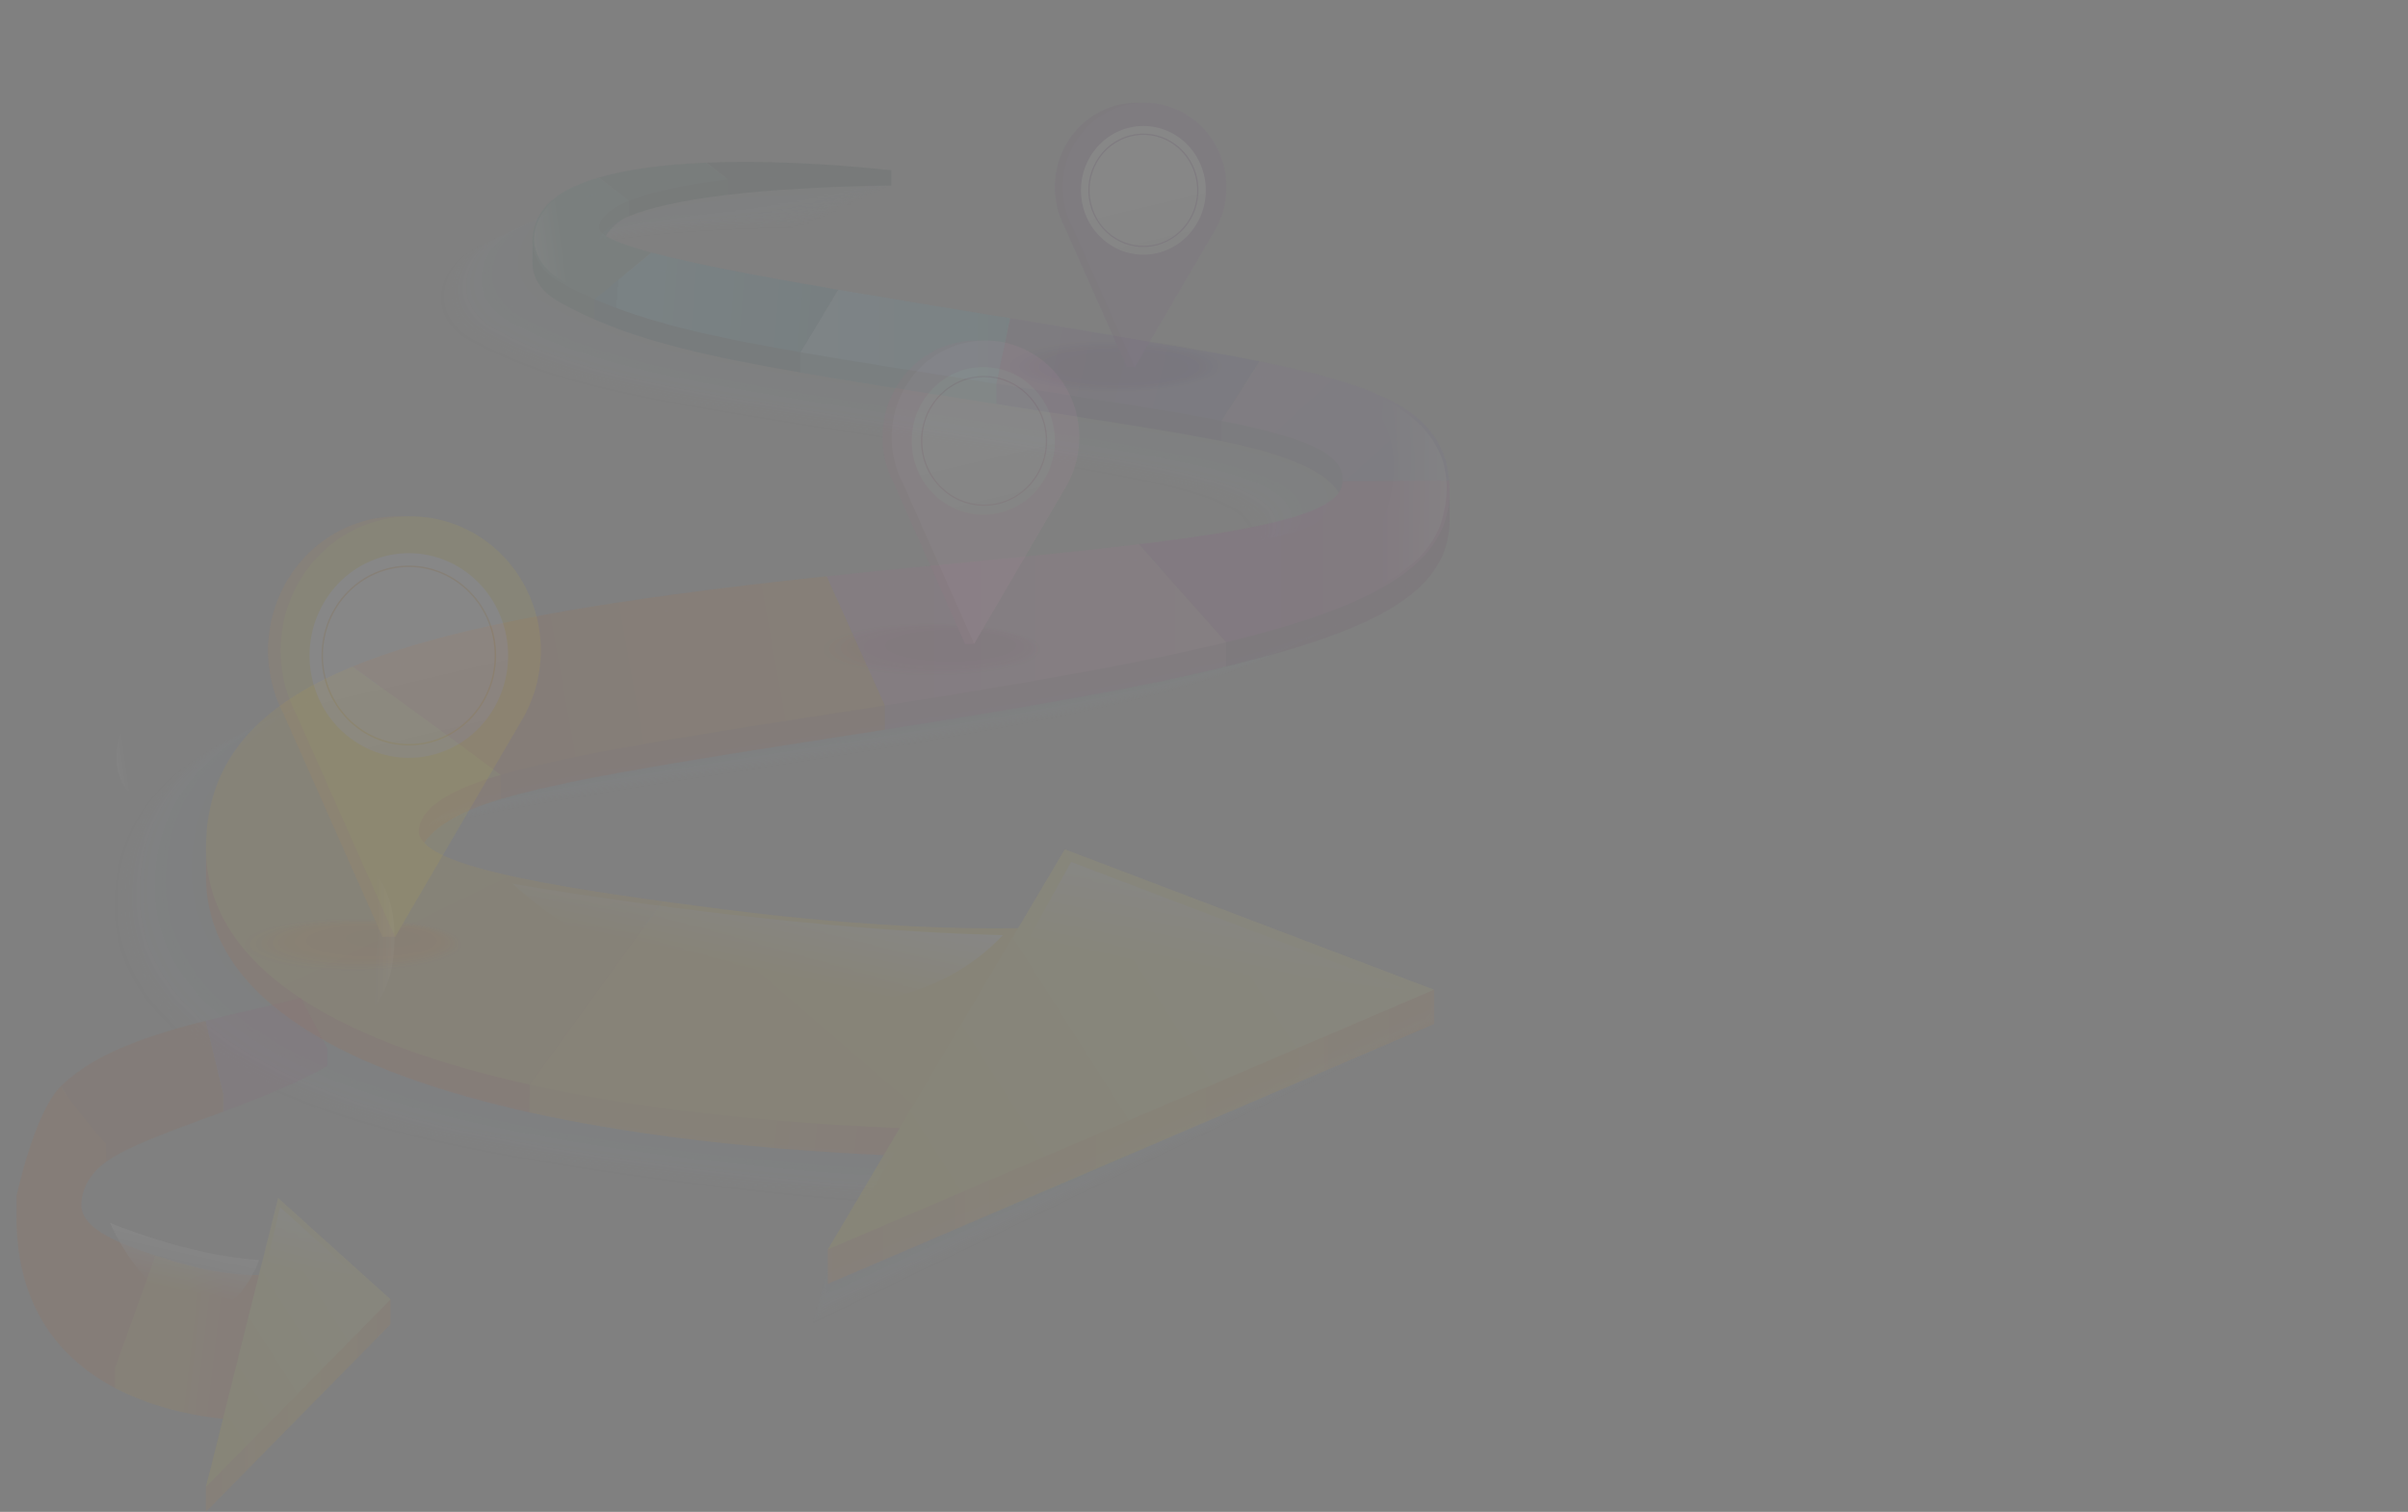 <svg id="Layer_1" data-name="Layer 1" xmlns="http://www.w3.org/2000/svg" xmlns:xlink="http://www.w3.org/1999/xlink" viewBox="0 0 1920 1205.64"><rect x="0" y="0" width="1920" height="1205.64" fill="#808080" stroke="none"/><defs><style>.cls-1{opacity:0.06;}.cls-2{fill:#8ea3ae;}.cls-121,.cls-2,.cls-59,.cls-90{opacity:0;}.cls-3{fill:#8da2ad;}.cls-122,.cls-3,.cls-60,.cls-91{opacity:0.04;}.cls-4{fill:#8ca0ab;}.cls-123,.cls-4,.cls-61,.cls-92{opacity:0.08;}.cls-5{fill:#8b9faa;}.cls-124,.cls-5,.cls-62,.cls-93{opacity:0.12;}.cls-6{fill:#8a9ea9;}.cls-125,.cls-6,.cls-63,.cls-94{opacity:0.15;}.cls-7{fill:#899da7;}.cls-126,.cls-64,.cls-7,.cls-95{opacity:0.19;}.cls-8{fill:#889ba6;}.cls-127,.cls-65,.cls-8,.cls-96{opacity:0.23;}.cls-9{fill:#869aa5;}.cls-128,.cls-66,.cls-9,.cls-97{opacity:0.27;}.cls-10{fill:#8599a3;}.cls-10,.cls-129,.cls-67,.cls-98{opacity:0.31;}.cls-11{fill:#8498a2;}.cls-11,.cls-130,.cls-68,.cls-99{opacity:0.35;}.cls-12{fill:#8396a1;}.cls-100,.cls-12,.cls-131,.cls-69{opacity:0.38;}.cls-13{fill:#82959f;}.cls-101,.cls-13,.cls-132,.cls-70{opacity:0.42;}.cls-14{fill:#81949e;}.cls-102,.cls-133,.cls-14,.cls-71{opacity:0.46;}.cls-15{fill:#80939d;}.cls-103,.cls-134,.cls-15,.cls-72{opacity:0.5;}.cls-16{fill:#7f919b;}.cls-104,.cls-135,.cls-16,.cls-73{opacity:0.54;}.cls-17{fill:#7e909a;}.cls-105,.cls-136,.cls-17,.cls-74{opacity:0.58;}.cls-18{fill:#7d8f98;}.cls-106,.cls-137,.cls-18,.cls-75{opacity:0.62;}.cls-19{fill:#7c8d97;}.cls-107,.cls-138,.cls-19,.cls-76{opacity:0.65;}.cls-20{fill:#7b8c96;}.cls-108,.cls-139,.cls-20,.cls-77{opacity:0.69;}.cls-21{fill:#7a8b94;}.cls-109,.cls-140,.cls-21,.cls-78{opacity:0.73;}.cls-22{fill:#788a93;}.cls-110,.cls-141,.cls-22,.cls-79{opacity:0.77;}.cls-23{fill:#778892;}.cls-111,.cls-142,.cls-23,.cls-80{opacity:0.81;}.cls-24{fill:#768790;}.cls-112,.cls-143,.cls-24,.cls-81{opacity:0.85;}.cls-25{fill:#75868f;}.cls-113,.cls-144,.cls-25,.cls-82{opacity:0.88;}.cls-26{fill:#74858e;}.cls-114,.cls-145,.cls-26,.cls-83{opacity:0.92;}.cls-27{fill:#73838c;}.cls-115,.cls-146,.cls-27,.cls-84{opacity:0.96;}.cls-28{fill:#72828b;}.cls-29{fill:#002a21;}.cls-30{fill:#023229;}.cls-31{fill:#155245;}.cls-32{fill:#014354;}.cls-33{fill:#1e7b8f;}.cls-34{fill:#611d55;}.cls-35{fill:#b6470c;}.cls-36,.cls-59{fill:#df5300;}.cls-37{fill:url(#linear-gradient);}.cls-38{fill:#973f75;}.cls-39{fill:#2e2662;}.cls-40{fill:#493e71;}.cls-41{fill:url(#linear-gradient-2);}.cls-42{fill:url(#linear-gradient-3);}.cls-43{fill:url(#linear-gradient-4);}.cls-44{fill:url(#linear-gradient-5);}.cls-45{fill:url(#linear-gradient-6);}.cls-46{fill:url(#linear-gradient-7);}.cls-47{fill:url(#linear-gradient-8);}.cls-48{fill:url(#linear-gradient-9);}.cls-49{fill:#257b69;}.cls-50{fill:#155144;}.cls-51{fill:url(#linear-gradient-10);}.cls-52{fill:url(#linear-gradient-11);}.cls-53{fill:url(#linear-gradient-12);}.cls-54{fill:url(#linear-gradient-13);}.cls-55{fill:url(#linear-gradient-14);}.cls-56{fill:url(#linear-gradient-15);}.cls-57{fill:url(#linear-gradient-16);}.cls-58{opacity:0.58;}.cls-60{fill:#dd5200;}.cls-61{fill:#dc5101;}.cls-62{fill:#da5001;}.cls-63{fill:#d84f02;}.cls-64{fill:#d64e02;}.cls-65{fill:#d54d03;}.cls-66{fill:#d34b03;}.cls-67{fill:#d14a04;}.cls-68{fill:#cf4904;}.cls-69{fill:#ce4805;}.cls-70{fill:#cc4705;}.cls-71{fill:#ca4606;}.cls-72{fill:#c84506;}.cls-73{fill:#c74407;}.cls-74{fill:#c54307;}.cls-75{fill:#c34208;}.cls-76{fill:#c24108;}.cls-77{fill:#c04009;}.cls-78{fill:#be3f09;}.cls-79{fill:#bc3d0a;}.cls-80{fill:#bb3c0a;}.cls-81{fill:#b93b0b;}.cls-82{fill:#b73a0b;}.cls-83{fill:#b5390c;}.cls-84{fill:#b4380c;}.cls-85{fill:#b2370d;}.cls-86{fill:#ed911f;}.cls-87{fill:#fbda00;}.cls-88{fill:url(#linear-gradient-17);}.cls-120,.cls-151,.cls-152,.cls-89{fill:none;}.cls-120,.cls-151,.cls-89{stroke-miterlimit:10;}.cls-89{stroke-width:1.16px;stroke:url(#linear-gradient-18);}.cls-100,.cls-101,.cls-102,.cls-103,.cls-104,.cls-105,.cls-106,.cls-107,.cls-108,.cls-109,.cls-110,.cls-111,.cls-112,.cls-113,.cls-114,.cls-115,.cls-116,.cls-90,.cls-91,.cls-92,.cls-93,.cls-94,.cls-95,.cls-96,.cls-97,.cls-98,.cls-99{fill:#1a0d36;}.cls-117{fill:#5f2e6d;}.cls-118{fill:#7c3d8f;}.cls-119{fill:url(#linear-gradient-19);}.cls-120{stroke:#7c3d8f;}.cls-120,.cls-151{stroke-width:1.01px;}.cls-121{fill:#721b43;}.cls-122{fill:#711b42;}.cls-123{fill:#701a42;}.cls-124{fill:#6f1a41;}.cls-125{fill:#6e1940;}.cls-126{fill:#6d193f;}.cls-127{fill:#6c193f;}.cls-128{fill:#6a183e;}.cls-129{fill:#69183d;}.cls-130{fill:#68183c;}.cls-131{fill:#67173c;}.cls-132{fill:#66173b;}.cls-133{fill:#65163a;}.cls-134{fill:#64163a;}.cls-135{fill:#631639;}.cls-136{fill:#621538;}.cls-137{fill:#611537;}.cls-138{fill:#601437;}.cls-139{fill:#5f1436;}.cls-140{fill:#5e1435;}.cls-141{fill:#5c1334;}.cls-142{fill:#5b1334;}.cls-143{fill:#5a1333;}.cls-144{fill:#591232;}.cls-145{fill:#581231;}.cls-146{fill:#571131;}.cls-147{fill:#561130;}.cls-148{fill:#bd5e88;}.cls-149{fill:#f3a1c6;}.cls-150{fill:url(#linear-gradient-20);}.cls-151{stroke:#bd5e88;}.cls-153{fill:url(#linear-gradient-21);}.cls-154{fill:url(#linear-gradient-22);}.cls-155{fill:url(#linear-gradient-23);}.cls-156{fill:url(#linear-gradient-24);}.cls-157{fill:url(#linear-gradient-25);}.cls-158{fill:url(#linear-gradient-26);}.cls-159{fill:url(#linear-gradient-27);}</style><linearGradient id="linear-gradient" x1="597.24" y1="820.97" x2="699.87" y2="833.17" gradientUnits="userSpaceOnUse"><stop offset="0" stop-color="#f0a100"/><stop offset="1" stop-color="#e76a15"/></linearGradient><linearGradient id="linear-gradient-2" x1="660.05" y1="864.26" x2="1143.36" y2="864.26" gradientUnits="userSpaceOnUse"><stop offset="0" stop-color="#f1841a"/><stop offset="0.04" stop-color="#f28a17"/><stop offset="0.23" stop-color="#f7a20a"/><stop offset="0.4" stop-color="#fab103"/><stop offset="0.54" stop-color="#fbb600"/><stop offset="0.66" stop-color="#fab103"/><stop offset="0.81" stop-color="#f7a30a"/><stop offset="0.96" stop-color="#f28b16"/><stop offset="1" stop-color="#f1841a"/></linearGradient><linearGradient id="linear-gradient-3" x1="438.18" y1="900.16" x2="315.95" y2="649.43" gradientUnits="userSpaceOnUse"><stop offset="0" stop-color="#f0a100"/><stop offset="1" stop-color="#f5ba00"/></linearGradient><linearGradient id="linear-gradient-4" x1="576.17" y1="899.34" x2="707.32" y2="747.27" gradientUnits="userSpaceOnUse"><stop offset="0" stop-color="#fbb600"/><stop offset="1" stop-color="#ffce00"/></linearGradient><linearGradient id="linear-gradient-5" x1="345.86" y1="566.73" x2="709.94" y2="501.67" gradientUnits="userSpaceOnUse"><stop offset="0" stop-color="#df5300"/><stop offset="1" stop-color="#ee7800"/></linearGradient><linearGradient id="linear-gradient-6" x1="907.99" y1="447.57" x2="1155.84" y2="447.57" gradientUnits="userSpaceOnUse"><stop offset="0" stop-color="#a52196"/><stop offset="1" stop-color="#b0318a"/></linearGradient><linearGradient id="linear-gradient-7" x1="964.65" y1="313.36" x2="825.19" y2="278.6" gradientUnits="userSpaceOnUse"><stop offset="0" stop-color="#413892"/><stop offset="1" stop-color="#693c8f"/></linearGradient><linearGradient id="linear-gradient-8" x1="1100.55" y1="387.29" x2="1037.38" y2="317.9" gradientUnits="userSpaceOnUse"><stop offset="0" stop-color="#6959a5"/><stop offset="1" stop-color="#815da4"/></linearGradient><linearGradient id="linear-gradient-9" x1="659.28" y1="498.25" x2="977.67" y2="498.25" gradientUnits="userSpaceOnUse"><stop offset="0" stop-color="#c9509e"/><stop offset="1" stop-color="#df73ab"/></linearGradient><linearGradient id="linear-gradient-10" x1="638.16" y1="268.54" x2="805.39" y2="268.54" gradientUnits="userSpaceOnUse"><stop offset="0" stop-color="#69c8f3"/><stop offset="1" stop-color="#29b0cf"/></linearGradient><linearGradient id="linear-gradient-11" x1="653.13" y1="247.12" x2="492.27" y2="234.22" gradientUnits="userSpaceOnUse"><stop offset="0" stop-color="#007d9d"/><stop offset="1" stop-color="#29b0cf"/><stop offset="1" stop-color="#007d9d"/></linearGradient><linearGradient id="linear-gradient-12" x1="704.13" y1="918.98" x2="1006.58" y2="726.64" gradientUnits="userSpaceOnUse"><stop offset="0" stop-color="#fbda00"/><stop offset="1" stop-color="#fff155"/></linearGradient><linearGradient id="linear-gradient-13" x1="611.22" y1="693.43" x2="593.86" y2="771.54" gradientUnits="userSpaceOnUse"><stop offset="0" stop-color="#fff"/><stop offset="1" stop-color="#fff" stop-opacity="0"/></linearGradient><linearGradient id="linear-gradient-14" x1="1204" y1="399.67" x2="1100.33" y2="398.65" xlink:href="#linear-gradient-13"/><linearGradient id="linear-gradient-15" x1="976.58" y1="674.9" x2="962.64" y2="772.47" gradientTransform="translate(-3.08 5.53) rotate(-0.28)" xlink:href="#linear-gradient-13"/><linearGradient id="linear-gradient-16" x1="400.78" y1="199.54" x2="448.46" y2="192.97" xlink:href="#linear-gradient-13"/><linearGradient id="linear-gradient-17" x1="364.62" y1="305.73" x2="353.35" y2="403.68" gradientTransform="translate(-120.66 358.17) rotate(-19.79)" gradientUnits="userSpaceOnUse"><stop offset="0" stop-color="#fff"/><stop offset="1" stop-color="#d8d8d8"/></linearGradient><linearGradient id="linear-gradient-18" x1="372.77" y1="234.91" x2="356.39" y2="377.25" gradientTransform="translate(-120.66 358.17) rotate(-19.79)" gradientUnits="userSpaceOnUse"><stop offset="0" stop-color="#f18700"/><stop offset="1" stop-color="#f1b800"/></linearGradient><linearGradient id="linear-gradient-19" x1="1041.33" y1="155.05" x2="1034.25" y2="216.63" xlink:href="#linear-gradient-17"/><linearGradient id="linear-gradient-20" x1="853.59" y1="299.82" x2="845.47" y2="370.44" xlink:href="#linear-gradient-17"/><linearGradient id="linear-gradient-21" x1="144.46" y1="1065.63" x2="174.51" y2="1069.2" xlink:href="#linear-gradient"/><linearGradient id="linear-gradient-22" x1="164.19" y1="1090.39" x2="311.42" y2="1090.39" xlink:href="#linear-gradient-2"/><linearGradient id="linear-gradient-23" x1="146.48" y1="1100.15" x2="265.67" y2="1024.35" xlink:href="#linear-gradient-12"/><linearGradient id="linear-gradient-24" x1="148.75" y1="982.84" x2="138.91" y2="1027.13" xlink:href="#linear-gradient-13"/><linearGradient id="linear-gradient-25" x1="329.68" y1="754.23" x2="298.48" y2="753.92" xlink:href="#linear-gradient-13"/><linearGradient id="linear-gradient-26" x1="266.22" y1="944.7" x2="256.56" y2="1012.27" gradientTransform="translate(-3.08 5.53) rotate(-0.28)" xlink:href="#linear-gradient-13"/><linearGradient id="linear-gradient-27" x1="82.97" y1="607.28" x2="101.04" y2="604.79" xlink:href="#linear-gradient-13"/></defs><title>bg-alur</title><g class="cls-1"><path class="cls-2" d="M798.44,801.77c-47.62.76-187.6-15.06-298-29.08-16.71-2.12-32.93-4.24-48.54-6.37C337,750.63,255.39,734.21,257.75,709.38c1.93-20.29,31-33.8,65.38-43.89,13.13-3.84,27-7.2,40.54-10.24,62.22-14,172.7-30.5,265.74-45.1,17.37-2.72,34.13-5.38,49.85-7.94,90.35-14.74,163.9-28.17,222.18-42.38,123.37-30.09,178.17-63.68,178.17-120.51,0-3-.14-5.93-.38-8.77-4.58-53.86-52.9-75.07-151-94.76-39.79-8-87.77-15.72-144.36-25.28-18.16-3.07-36.46-6.11-54.69-9.12-47.33-7.8-94.2-15.38-137.07-22.7-61.29-10.47-114.39-20.4-148.9-29.66-26.79-7.19-42.38-14-41.89-20.33.46-6,6.2-13.65,24.19-21,15.56-6.34,40.3-12.43,78.76-17,32.62-3.85,75.1-6.58,130.21-7.39-52.3-5.49-103.46-7.89-147.71-6.05-33.26,1.39-62.61,5.17-85.53,11.88-24,7-40.93,17.23-48,31.21-12.1,23.87.1,42.94,17.7,52.58,8.8,4.82,17.74,9.2,27,13.25,41.48,18.07,90,29.45,164,42.28,42.5,7.37,93.41,15.23,156.17,25.12L741,357.25c64,10.13,116.34,18.06,156.58,26,65.11,12.85,98.28,25.73,96.67,48a24.16,24.16,0,0,1-.79,4.84c-6,21.65-70.05,34.52-161.69,45.54-71,8.55-158.69,16-248.71,25.55-41.22,4.38-82.94,9.2-123.8,14.78C350.65,536.75,265.79,554,204.77,579.17,128,610.78,89,654.79,88,721.93c-1.49,104.2,121.37,160.29,257.91,190.62,108.16,24,287.81,45.85,358.14,48.63L646.73,1058l496.63-241.33L835.69,738.86Z"/><path class="cls-3" d="M799,799.86c-47.62.76-185.18-14.51-295.54-28.53q-25.08-3.2-48.54-6.37c-114.95-15.7-196.56-32.12-194.19-57,1.93-20.29,31-33.8,65.38-43.88,13.13-3.85,27-7.2,40.54-10.24,62.22-14,172.7-30.51,265.74-45.1,17.36-2.73,34.12-5.39,49.85-7.95,90.34-14.73,163.9-28.17,222.17-42.38,123.38-30.09,178.17-63.68,178.17-120.51,0-3-.13-5.93-.37-8.76-4.59-53.86-52.9-75.08-151-94.76-39.79-8-87.77-15.72-144.36-25.29-18.16-3.07-36.46-6.11-54.69-9.11-47.34-7.81-94.2-15.39-137.07-22.71-61.3-10.47-114.39-20.39-148.9-29.66-26.79-7.19-42.38-14-41.89-20.32.46-6,6.19-13.66,24.19-21,15.56-6.34,40.3-12.43,78.76-17,32.62-3.85,75.1-6.57,130.21-7.39-52.3-5.48-103.46-7.89-147.71-6-33.26,1.38-62.61,5.16-85.53,11.88-24,7-40.93,17.22-48,31.21-12.1,23.87.1,42.93,17.7,52.57,8.79,4.82,17.74,9.2,27,13.25,41.48,18.07,90,29.45,164,42.28,42.5,7.38,93.41,15.24,156.17,25.12l22.89,3.62c64,10.12,116.34,18.05,156.58,26,65.11,12.84,98.28,25.72,96.67,48a23.72,23.72,0,0,1-.8,4.84c-6,21.64-70,34.51-161.68,45.54-71.05,8.55-158.69,16-248.71,25.55-41.22,4.38-82.94,9.2-123.8,14.78-108.59,14.82-193.45,32.12-254.47,57.25C131,609.42,91.92,653.43,91,720.56c-1.49,104.2,121.37,160.3,257.91,190.62,108.16,24,285.39,45.32,355.72,48.09l-57.33,96.83,496.12-240L836.21,737Z"/><path class="cls-4" d="M799.48,798c-47.62.76-182.76-14-293.12-28q-25.08-3.18-48.54-6.37c-114.95-15.69-196.56-32.11-194.19-56.94,1.93-20.3,31-33.8,65.38-43.89,13.13-3.85,27-7.2,40.54-10.24,62.22-14,172.7-30.5,265.74-45.1,17.36-2.72,34.12-5.38,49.85-7.95,90.34-14.73,163.9-28.16,222.17-42.38,123.38-30.09,178.17-63.67,178.17-120.5,0-3-.13-5.94-.37-8.77-4.59-53.86-52.9-75.07-151-94.76-39.79-8-87.77-15.72-144.36-25.28-18.16-3.07-36.46-6.11-54.7-9.12-47.33-7.8-94.2-15.39-137.06-22.71-61.3-10.46-114.4-20.39-148.9-29.65-26.79-7.2-42.39-14-41.9-20.33.47-6,6.2-13.66,24.2-21,15.56-6.34,40.3-12.42,78.76-17,32.62-3.84,75.09-6.57,130.21-7.39-52.3-5.48-103.47-7.88-147.71-6-33.27,1.38-62.61,5.17-85.53,11.88-24,7-40.93,17.22-48,31.21-12.1,23.87.1,42.94,17.7,52.58,8.79,4.81,17.74,9.2,27,13.25,41.48,18.07,90,29.45,164,42.28C610.3,333.16,661.21,341,724,350.91l22.89,3.61c64,10.13,116.34,18.05,156.57,26,65.12,12.84,98.28,25.73,96.68,48a24.43,24.43,0,0,1-.8,4.84c-6,21.65-70,34.52-161.68,45.54-71.06,8.55-158.69,16-248.71,25.55-41.22,4.38-82.94,9.2-123.8,14.78C356.53,534,271.67,551.31,210.65,576.44c-76.77,31.61-115.8,75.62-116.76,142.75-1.5,104.2,121.37,160.3,257.91,190.63,108.16,24,283,44.77,353.29,47.55l-57.32,96.82,495.6-238.7L836.73,735.05Z"/><path class="cls-5" d="M800,796.06c-47.62.75-180.33-13.45-290.7-27.47-16.71-2.12-32.93-4.24-48.54-6.37-114.94-15.69-196.55-32.11-194.18-56.94,1.93-20.29,31-33.8,65.38-43.89,13.13-3.84,27-7.2,40.53-10.24,62.22-14,172.7-30.5,265.74-45.1,17.37-2.72,34.13-5.38,49.85-7.94,90.35-14.74,163.91-28.17,222.18-42.38,123.37-30.09,178.17-63.68,178.17-120.51,0-3-.13-5.93-.38-8.77-4.58-53.86-52.89-75.07-151-94.76-39.8-8-87.77-15.72-144.36-25.28-18.17-3.07-36.46-6.11-54.7-9.12-47.33-7.8-94.2-15.38-137.06-22.7-61.3-10.47-114.4-20.4-148.9-29.66-26.79-7.19-42.39-14-41.9-20.33.47-6,6.2-13.65,24.19-21,15.57-6.34,40.3-12.43,78.77-17,32.62-3.85,75.09-6.58,130.21-7.39-52.3-5.49-103.47-7.89-147.71-6.05-33.27,1.39-62.62,5.17-85.53,11.88-24,7-40.93,17.23-48,31.21-12.1,23.87.09,42.94,17.7,52.58,8.79,4.82,17.74,9.2,27,13.25,41.49,18.07,90,29.45,164,42.28,42.5,7.37,93.41,15.23,156.17,25.12l22.89,3.61c64,10.13,116.33,18.06,156.57,26,65.12,12.85,98.28,25.73,96.68,48a24.93,24.93,0,0,1-.8,4.84c-6,21.65-70,34.52-161.69,45.55-71,8.54-158.68,16-248.7,25.54-41.23,4.38-82.95,9.2-123.81,14.78-108.58,14.83-193.44,32.12-254.47,57.25C136.82,606.68,97.79,650.69,96.83,717.83,95.33,822,218.19,878.12,354.74,908.45c108.15,24,280.55,44.24,350.87,47l-57.33,96.83,495.1-237.39L837.24,733.14Z"/><path class="cls-6" d="M800.51,794.15c-47.62.76-177.91-12.9-288.28-26.92-16.71-2.13-32.93-4.24-48.54-6.37-114.95-15.7-196.55-32.12-194.19-57,1.94-20.29,31-33.8,65.38-43.88,13.14-3.85,27.05-7.2,40.54-10.24,62.22-14,172.7-30.51,265.74-45.1,17.37-2.73,34.13-5.39,49.85-8,90.35-14.73,163.9-28.17,222.18-42.38,123.37-30.09,178.17-63.68,178.17-120.51,0-3-.14-5.93-.38-8.76-4.58-53.86-52.89-75.08-151-94.76-39.8-8-87.77-15.72-144.36-25.29-18.17-3.07-36.47-6.11-54.7-9.11-47.33-7.81-94.2-15.39-137.07-22.71-61.29-10.47-114.39-20.39-148.89-29.66-26.8-7.19-42.39-14-41.9-20.32.46-6,6.2-13.66,24.19-21,15.57-6.34,40.3-12.43,78.77-17,32.61-3.85,75.09-6.57,130.21-7.39-52.3-5.48-103.47-7.89-147.71-6-33.27,1.38-62.62,5.16-85.53,11.88C389,190.76,372,201,365,215c-12.11,23.87.09,42.94,17.69,52.57,8.8,4.82,17.74,9.2,27,13.25,41.49,18.07,90,29.45,164,42.28,42.51,7.38,93.41,15.24,156.17,25.12l22.89,3.62c64,10.12,116.34,18,156.58,26,65.11,12.84,98.28,25.72,96.68,48a25.18,25.18,0,0,1-.8,4.84c-6,21.65-70,34.51-161.69,45.54-71,8.55-158.68,16-248.71,25.55-41.22,4.38-82.94,9.2-123.8,14.78-108.59,14.82-193.45,32.12-254.47,57.25-76.76,31.61-115.79,75.62-116.75,142.75-1.5,104.2,121.36,160.3,257.91,190.63,108.15,24,278.13,43.69,348.45,46.47l-57.33,96.82,494.58-236.07L837.76,731.24Z"/><path class="cls-7" d="M801,792.25c-47.62.76-175.49-12.37-285.86-26.39-16.71-2.12-32.93-4.24-48.54-6.37-114.95-15.69-196.55-32.11-194.19-56.94,1.93-20.3,31-33.8,65.38-43.89,13.13-3.85,27.05-7.2,40.54-10.24,62.22-14,172.7-30.5,265.74-45.1,17.37-2.72,34.13-5.38,49.85-8,90.35-14.73,163.9-28.16,222.18-42.38,123.37-30.09,178.17-63.67,178.17-120.5,0-3-.14-5.94-.38-8.77-4.58-53.86-52.89-75.07-151-94.76-39.8-8-87.78-15.72-144.36-25.28-18.17-3.07-36.47-6.11-54.7-9.12-47.33-7.8-94.2-15.39-137.07-22.71-61.29-10.46-114.39-20.39-148.9-29.65-26.79-7.2-42.38-14-41.89-20.33.46-6,6.2-13.66,24.19-21,15.56-6.34,40.3-12.42,78.77-17,32.61-3.84,75.09-6.57,130.21-7.39-52.3-5.48-103.47-7.88-147.72-6-33.26,1.38-62.61,5.17-85.53,11.88-24,7-40.93,17.22-48,31.21-12.1,23.87.1,42.94,17.7,52.58,8.8,4.81,17.74,9.2,27,13.25,41.48,18.07,90,29.45,164,42.28,42.5,7.37,93.41,15.23,156.17,25.12l22.89,3.61c64,10.13,116.34,18.05,156.58,26,65.11,12.84,98.28,25.73,96.67,48a24.39,24.39,0,0,1-.79,4.84c-6,21.65-70,34.52-161.69,45.54-71.05,8.55-158.69,16-248.71,25.55-41.22,4.38-82.94,9.2-123.8,14.78-108.59,14.83-193.45,32.12-254.47,57.25C142.7,604,103.67,648,102.7,715.09c-1.49,104.2,121.37,160.3,257.91,190.63,108.16,24,275.72,43.16,346,45.93l-57.33,96.83,494.07-234.76L838.28,729.33Z"/><path class="cls-8" d="M801.55,790.34c-47.62.76-173.08-11.83-283.44-25.85-16.71-2.12-32.93-4.24-48.54-6.37C354.62,742.43,273,726,275.38,701.18c1.93-20.29,31-33.8,65.38-43.89,13.13-3.84,27-7.2,40.54-10.24C443.52,633,554,616.55,647,602c17.37-2.72,34.13-5.38,49.85-7.94,90.35-14.73,163.9-28.17,222.18-42.38,123.37-30.09,178.17-63.68,178.17-120.51,0-3-.14-5.93-.38-8.77-4.59-53.86-52.9-75.07-151-94.76-39.79-8-87.77-15.72-144.36-25.28-18.16-3.07-36.46-6.11-54.69-9.12-47.34-7.8-94.2-15.38-137.07-22.7-61.3-10.47-114.39-20.4-148.9-29.66-26.79-7.19-42.38-14-41.89-20.32.46-6,6.2-13.66,24.19-21,15.56-6.34,40.3-12.43,78.76-17,32.62-3.85,75.1-6.58,130.21-7.39-52.3-5.49-103.46-7.89-147.71-6-33.26,1.39-62.61,5.17-85.53,11.88-24,7-40.93,17.23-48,31.21-12.1,23.87.1,42.94,17.7,52.58,8.8,4.82,17.74,9.2,27,13.25,41.48,18.07,90,29.45,164,42.28,42.5,7.38,93.41,15.23,156.17,25.12l22.89,3.61c64,10.13,116.34,18.06,156.58,26,65.11,12.85,98.28,25.73,96.67,48a24.16,24.16,0,0,1-.79,4.84c-6,21.65-70.05,34.52-161.69,45.55-71,8.54-158.69,16-248.71,25.55-41.22,4.37-82.94,9.19-123.8,14.77C368.28,528.55,283.42,545.84,222.4,571c-76.76,31.61-115.79,75.62-116.76,142.76C104.15,817.93,227,874,363.55,904.35c108.16,24,273.29,42.63,343.62,45.4l-57.33,96.83L1143.4,813.13l-304.6-85.7Z"/><path class="cls-9" d="M802.07,788.44c-47.62.76-170.66-11.29-281-25.31q-25.08-3.2-48.54-6.37c-114.95-15.7-196.56-32.12-194.19-57,1.93-20.29,31-33.8,65.38-43.88,13.13-3.85,27-7.2,40.54-10.24,62.22-14,172.7-30.51,265.74-45.1,17.36-2.73,34.12-5.39,49.85-8,90.34-14.73,163.9-28.17,222.17-42.38,123.38-30.09,178.17-63.68,178.17-120.51,0-3-.13-5.93-.37-8.76-4.59-53.86-52.9-75.08-151-94.76-39.79-8-87.77-15.72-144.36-25.29-18.16-3.07-36.46-6.11-54.69-9.11-47.34-7.81-94.2-15.39-137.07-22.71-61.3-10.47-114.39-20.39-148.9-29.66-26.79-7.19-42.38-14-41.89-20.32.46-6,6.19-13.66,24.19-21,15.56-6.34,40.3-12.43,78.76-17,32.62-3.85,75.1-6.57,130.21-7.39-52.3-5.48-103.46-7.88-147.71-6-33.26,1.38-62.61,5.16-85.53,11.88-24,7-40.93,17.22-48,31.21-12.1,23.87.1,42.94,17.7,52.57,8.79,4.82,17.74,9.2,27,13.25,41.48,18.08,90,29.45,164,42.28,42.5,7.38,93.41,15.24,156.17,25.12l22.89,3.62c64,10.12,116.34,18.05,156.58,26,65.11,12.84,98.28,25.72,96.67,48a23.72,23.72,0,0,1-.8,4.84C1008,448.14,944,461,852.32,472c-71.05,8.55-158.69,16-248.71,25.55-41.22,4.38-82.94,9.2-123.8,14.78-108.59,14.82-193.45,32.12-254.47,57.25-76.76,31.61-115.8,75.62-116.76,142.75C107.08,816.56,230,872.66,366.49,903c108.16,24,270.87,42.08,341.2,44.86l-57.33,96.82,493-232.13-304.08-87Z"/><path class="cls-10" d="M802.59,786.54C755,787.29,634.35,775.78,524,761.76c-16.71-2.12-32.93-4.24-48.54-6.37C360.5,739.7,278.89,723.28,281.26,698.45c1.93-20.3,31-33.8,65.38-43.89,13.13-3.85,27-7.2,40.53-10.24,62.22-14,172.71-30.5,265.75-45.1,17.36-2.72,34.12-5.38,49.85-8,90.34-14.73,163.9-28.16,222.17-42.38,123.37-30.09,178.17-63.67,178.17-120.5,0-3-.13-5.94-.37-8.77-4.59-53.86-52.9-75.07-151-94.76-39.8-8-87.77-15.72-144.36-25.28-18.16-3.07-36.46-6.11-54.7-9.12-47.33-7.8-94.2-15.39-137.06-22.71-61.3-10.46-114.4-20.39-148.9-29.65-26.79-7.2-42.39-14-41.9-20.33.47-6,6.2-13.66,24.19-21,15.57-6.34,40.3-12.42,78.77-17,32.62-3.84,75.09-6.57,130.21-7.39-52.3-5.48-103.47-7.88-147.71-6-33.27,1.38-62.61,5.17-85.53,11.88-24,7-40.93,17.22-48,31.21-12.1,23.87.1,42.94,17.7,52.58,8.79,4.81,17.74,9.2,27,13.25,41.48,18.07,90,29.45,164,42.28,42.5,7.37,93.41,15.23,156.17,25.12l22.89,3.61c64,10.13,116.34,18.05,156.57,26,65.12,12.84,98.28,25.73,96.68,48a24.43,24.43,0,0,1-.8,4.84c-6,21.65-70,34.52-161.68,45.54-71.06,8.55-158.69,16-248.71,25.55-41.23,4.38-82.94,9.2-123.8,14.78-108.59,14.83-193.45,32.12-254.48,57.25C151.51,599.85,112.48,643.86,111.52,711c-1.5,104.2,121.36,160.3,257.91,190.63,108.16,24,268.45,41.55,338.77,44.32l-57.32,96.83L1143.41,812,839.84,723.62Z"/><path class="cls-11" d="M803.1,784.63c-47.62.76-165.81-10.22-276.18-24.24-16.71-2.12-32.93-4.24-48.54-6.37-114.94-15.69-196.55-32.11-194.19-56.94,1.94-20.29,31-33.8,65.38-43.89,13.14-3.84,27.05-7.2,40.54-10.24,62.22-14,172.7-30.5,265.74-45.1,17.37-2.72,34.13-5.38,49.85-7.94,90.35-14.73,163.9-28.17,222.18-42.38,123.37-30.09,178.17-63.68,178.17-120.51,0-3-.13-5.93-.38-8.77-4.58-53.86-52.89-75.07-151-94.76-39.8-8-87.77-15.72-144.36-25.28-18.17-3.07-36.47-6.11-54.7-9.12-47.33-7.8-94.2-15.38-137.07-22.7-61.29-10.47-114.39-20.4-148.89-29.66-26.8-7.19-42.39-14-41.9-20.32.47-6,6.2-13.66,24.19-21,15.57-6.34,40.3-12.43,78.77-17,32.62-3.85,75.09-6.58,130.21-7.39-52.3-5.49-103.47-7.89-147.71-6-33.27,1.39-62.62,5.17-85.53,11.88-24,7-40.93,17.23-48,31.21-12.1,23.87.09,42.94,17.7,52.58,8.79,4.82,17.74,9.2,27,13.25,41.49,18.07,90,29.45,164,42.28,42.51,7.38,93.42,15.23,156.18,25.12L767.42,345c64,10.13,116.34,18.06,156.58,26,65.12,12.85,98.28,25.73,96.68,48a24.93,24.93,0,0,1-.8,4.84c-6,21.65-70,34.52-161.69,45.55-71.05,8.54-158.68,16-248.71,25.55-41.22,4.37-82.94,9.19-123.8,14.77-108.58,14.83-193.44,32.12-254.47,57.25-76.76,31.61-115.79,75.62-116.75,142.76-1.5,104.2,121.36,160.3,257.91,190.62,108.15,24,266,41,336.35,43.79l-57.33,96.82,492-229.5L840.35,721.72Z"/><path class="cls-12" d="M803.62,782.73c-47.62.76-163.39-9.68-273.76-23.7-16.71-2.13-32.93-4.24-48.54-6.37C366.37,737,284.77,720.54,287.13,695.71c1.94-20.29,31-33.8,65.38-43.88,13.14-3.85,27.05-7.2,40.54-10.24,62.22-14,172.7-30.51,265.74-45.1,17.37-2.73,34.13-5.39,49.85-8,90.35-14.73,163.9-28.17,222.18-42.38C1054.19,516.07,1109,482.48,1109,425.65c0-3-.14-5.93-.38-8.76-4.58-53.86-52.89-75.08-151-94.76-39.8-8-87.78-15.72-144.36-25.29-18.17-3.07-36.47-6.11-54.7-9.11-47.33-7.81-94.2-15.39-137.07-22.71-61.29-10.47-114.39-20.39-148.89-29.66-26.8-7.19-42.39-14-41.9-20.32.46-6,6.2-13.66,24.19-21,15.56-6.34,40.3-12.43,78.77-17,32.61-3.85,75.09-6.57,130.21-7.39-52.3-5.48-103.47-7.88-147.72-6-33.26,1.38-62.61,5.16-85.53,11.88-24,7-40.92,17.22-48,31.21-12.1,23.87.1,42.94,17.7,52.57,8.8,4.82,17.74,9.2,27,13.25,41.49,18.08,90,29.45,164,42.28,42.5,7.38,93.41,15.24,156.17,25.12l22.89,3.62c64,10.12,116.34,18.05,156.58,26,65.11,12.84,98.28,25.72,96.68,48a25.18,25.18,0,0,1-.8,4.84c-6,21.65-70,34.51-161.69,45.54-71,8.55-158.68,16-248.71,25.55-41.22,4.38-82.94,9.2-123.8,14.78C380,523.08,295.17,540.38,234.15,565.51c-76.76,31.61-115.79,75.62-116.75,142.75-1.5,104.2,121.36,160.3,257.91,190.63,108.15,24,263.61,40.47,333.93,43.24L651.91,1039l491.51-228.19-302.55-91Z"/><path class="cls-13" d="M804.14,780.82c-47.62.76-161-9.14-271.34-23.16-16.71-2.12-32.93-4.24-48.54-6.37-114.95-15.69-196.55-32.11-194.19-56.94,1.93-20.3,31-33.8,65.38-43.89,13.13-3.85,27.05-7.2,40.54-10.24,62.22-14,172.7-30.5,265.74-45.1,17.37-2.72,34.13-5.38,49.85-8,90.35-14.73,163.9-28.16,222.18-42.38,123.37-30.09,178.17-63.67,178.17-120.5,0-3-.14-5.94-.38-8.77-4.58-53.86-52.9-75.07-151-94.76-39.8-8-87.78-15.72-144.37-25.28-18.16-3.07-36.46-6.11-54.69-9.12-47.33-7.8-94.2-15.39-137.07-22.71C563.11,253.19,510,243.26,475.5,234c-26.79-7.2-42.38-14-41.89-20.33.46-6,6.2-13.66,24.19-21,15.56-6.34,40.3-12.42,78.77-17,32.61-3.84,75.09-6.57,130.2-7.39-52.29-5.48-103.46-7.88-147.71-6-33.26,1.38-62.61,5.17-85.53,11.88-24,7-40.93,17.22-48,31.21-12.1,23.87.1,42.94,17.7,52.58,8.8,4.81,17.74,9.2,27,13.25,41.48,18.07,90,29.45,164,42.28,42.5,7.37,93.41,15.23,156.17,25.12l22.89,3.61c64,10.13,116.34,18,156.58,26,65.11,12.84,98.28,25.73,96.67,48a24.39,24.39,0,0,1-.79,4.84c-6,21.65-70,34.52-161.69,45.54-71.05,8.55-158.69,16-248.71,25.55-41.22,4.38-82.94,9.2-123.8,14.78C383,521.72,298.11,539,237.09,564.14c-76.76,31.61-115.79,75.62-116.76,142.75-1.49,104.2,121.37,160.3,257.91,190.63,108.16,24,261.2,39.93,331.52,42.71l-57.33,96.83,491-226.88-302-92.27Z"/><path class="cls-14" d="M804.66,778.92c-47.62.76-158.56-8.61-268.92-22.63q-25.08-3.18-48.54-6.37C372.25,734.23,290.64,717.81,293,693c1.93-20.29,31-33.8,65.38-43.89,13.13-3.84,27-7.2,40.54-10.24,62.22-14,172.7-30.5,265.74-45.1,17.36-2.72,34.13-5.38,49.85-7.94,90.34-14.73,163.9-28.17,222.17-42.38,123.38-30.09,178.17-63.68,178.17-120.51,0-3-.13-5.93-.37-8.77-4.59-53.86-52.9-75.07-151-94.76-39.79-8-87.77-15.72-144.36-25.28C800.94,291,782.64,288,764.41,285c-47.34-7.8-94.2-15.38-137.07-22.7C566,251.82,513,241.89,478.44,232.63c-26.79-7.19-42.38-14-41.89-20.32.46-6,6.19-13.66,24.19-21,15.56-6.34,40.3-12.43,78.76-17,32.62-3.85,75.1-6.58,130.21-7.39-52.3-5.49-103.46-7.89-147.71-6.05-33.26,1.39-62.61,5.17-85.53,11.88-24,7-40.93,17.23-48,31.21-12.1,23.87.1,42.94,17.7,52.58,8.79,4.82,17.74,9.2,27,13.25,41.48,18.07,90,29.45,164,42.28,42.5,7.38,93.41,15.24,156.17,25.12l22.89,3.61c64,10.13,116.34,18.06,156.58,26,65.11,12.85,98.28,25.73,96.67,48a24.16,24.16,0,0,1-.79,4.84c-6,21.65-70.05,34.52-161.69,45.55-71,8.54-158.69,16-248.71,25.55-41.22,4.37-82.94,9.19-123.8,14.77C385.91,520.35,301.05,537.64,240,562.77c-76.76,31.61-115.79,75.62-116.76,142.76-1.49,104.2,121.37,160.3,257.91,190.62,108.16,24,258.77,39.4,329.1,42.18L653,1035.15l490.48-225.56L841.91,716Z"/><path class="cls-15" d="M805.18,777c-47.62.75-156.14-8.07-266.5-22.09q-25.08-3.2-48.54-6.37C375.19,732.87,293.58,716.44,296,691.61c1.93-20.29,31-33.8,65.38-43.88,13.13-3.85,27-7.2,40.54-10.24,62.22-14,172.7-30.51,265.74-45.1,17.36-2.73,34.12-5.39,49.85-7.95,90.34-14.73,163.9-28.16,222.17-42.38C1063,512,1117.8,478.38,1117.8,421.55c0-3-.13-5.93-.37-8.76-4.59-53.86-52.9-75.08-151-94.76-39.79-8-87.77-15.72-144.36-25.29-18.16-3.07-36.46-6.11-54.7-9.11-47.33-7.81-94.2-15.39-137.06-22.71-61.3-10.47-114.39-20.39-148.9-29.66-26.79-7.19-42.39-14-41.9-20.32.47-6,6.2-13.66,24.2-21,15.56-6.34,40.3-12.43,78.76-17,32.62-3.85,75.1-6.57,130.21-7.39-52.3-5.48-103.47-7.88-147.71-6-33.27,1.38-62.61,5.16-85.53,11.88-24,7-40.93,17.22-48,31.21-12.1,23.87.1,42.94,17.7,52.57,8.79,4.82,17.74,9.2,27,13.25,41.48,18.08,90,29.45,164,42.28,42.5,7.38,93.41,15.24,156.17,25.12l22.89,3.62c64,10.12,116.34,18.05,156.57,26,65.12,12.84,98.29,25.72,96.68,48a23.72,23.72,0,0,1-.8,4.84c-6,21.65-70,34.51-161.68,45.54-71.05,8.55-158.69,16-248.71,25.55-41.22,4.38-82.94,9.2-123.8,14.78C388.85,519,304,536.28,243,561.41,166.21,593,127.17,637,126.21,704.16c-1.5,104.2,121.37,160.3,257.91,190.63,108.16,24,256.35,38.86,326.67,41.63l-57.32,96.83,490-224.25-301-94.9Z"/><path class="cls-16" d="M805.69,775.11c-47.62.76-153.71-7.53-264.08-21.55-16.71-2.12-32.93-4.24-48.54-6.37-114.94-15.69-196.55-32.11-194.18-56.94,1.93-20.3,31-33.8,65.38-43.89,13.13-3.85,27-7.2,40.53-10.24,62.22-14,172.71-30.5,265.75-45.1,17.36-2.72,34.12-5.38,49.84-7.95,90.35-14.73,163.91-28.16,222.18-42.37,123.37-30.1,178.17-63.68,178.17-120.51,0-3-.13-5.94-.37-8.77-4.59-53.86-52.9-75.07-151-94.76-39.8-8-87.77-15.72-144.36-25.28-18.17-3.07-36.46-6.11-54.7-9.12-47.33-7.8-94.2-15.39-137.06-22.71-61.3-10.46-114.4-20.39-148.9-29.65-26.79-7.2-42.39-14-41.9-20.33.47-6,6.2-13.65,24.19-21,15.57-6.34,40.3-12.42,78.77-17,32.62-3.84,75.09-6.57,130.21-7.39-52.3-5.48-103.47-7.88-147.71-6-33.27,1.38-62.61,5.17-85.53,11.88-24,7-40.93,17.22-48,31.21-12.1,23.87.1,42.94,17.7,52.58,8.79,4.81,17.74,9.2,27,13.25,41.49,18.07,90,29.45,164,42.28,42.5,7.37,93.41,15.23,156.17,25.12l22.89,3.61c64,10.13,116.33,18.05,156.57,26,65.12,12.84,98.28,25.73,96.68,48a24.43,24.43,0,0,1-.8,4.84c-6,21.65-70,34.52-161.69,45.54-71,8.55-158.68,16-248.7,25.55-41.23,4.38-82.95,9.2-123.8,14.78C391.79,517.62,306.93,534.91,245.9,560c-76.76,31.61-115.79,75.62-116.75,142.75-1.5,104.2,121.36,160.3,257.91,190.63,108.15,24,253.93,38.32,324.25,41.1L654,1031.34l489.46-222.93L843,712.2Z"/><path class="cls-17" d="M806.21,773.21c-47.62.75-151.29-7-261.66-21-16.71-2.12-32.93-4.24-48.54-6.37-114.95-15.69-196.55-32.11-194.19-56.94,1.94-20.29,31-33.8,65.38-43.89,13.14-3.84,27.05-7.2,40.54-10.24,62.22-14,172.7-30.5,265.74-45.1,17.37-2.72,34.13-5.38,49.85-7.94,90.35-14.73,163.9-28.17,222.18-42.38,123.37-30.09,178.17-63.68,178.17-120.51,0-3-.14-5.93-.38-8.77-4.58-53.86-52.89-75.07-151-94.76-39.8-8-87.77-15.72-144.36-25.28-18.17-3.07-36.47-6.11-54.7-9.12-47.33-7.8-94.2-15.38-137.07-22.7-61.29-10.47-114.39-20.4-148.89-29.66-26.8-7.19-42.39-14-41.9-20.32.46-6,6.2-13.66,24.19-21,15.57-6.34,40.3-12.43,78.77-17,32.62-3.85,75.09-6.58,130.21-7.39-52.3-5.49-103.47-7.89-147.71-6.05-33.27,1.39-62.62,5.17-85.53,11.88-24,7-40.93,17.23-48,31.21-12.11,23.87.09,42.94,17.7,52.58,8.79,4.82,17.74,9.2,27,13.25,41.49,18.07,90,29.45,164,42.28,42.51,7.38,93.42,15.24,156.18,25.12l22.88,3.62c64,10.12,116.34,18.05,156.58,26,65.11,12.85,98.28,25.73,96.68,48a24.93,24.93,0,0,1-.8,4.84c-6,21.65-70,34.52-161.69,45.55-71.05,8.54-158.68,16-248.71,25.55-41.22,4.37-82.94,9.19-123.8,14.77-108.58,14.83-193.44,32.12-254.47,57.25-76.76,31.61-115.79,75.63-116.75,142.76-1.5,104.2,121.36,160.3,257.91,190.62,108.15,24,251.51,37.79,321.83,40.56l-57.33,96.83,489-221.62-300-97.53Z"/><path class="cls-18" d="M806.73,771.3c-47.62.76-148.87-6.45-259.24-20.47-16.71-2.13-32.93-4.24-48.54-6.37-114.95-15.69-196.55-32.12-194.19-57,1.93-20.29,31-33.8,65.38-43.88,13.13-3.85,27.05-7.2,40.54-10.24,62.22-14,172.7-30.51,265.74-45.1,17.37-2.73,34.13-5.38,49.85-7.95,90.35-14.73,163.9-28.16,222.18-42.38,123.37-30.09,178.17-63.68,178.17-120.51,0-3-.14-5.93-.38-8.76-4.58-53.86-52.89-75.08-151-94.76-39.8-8-87.78-15.72-144.36-25.29-18.17-3.07-36.47-6.11-54.7-9.11-47.33-7.81-94.2-15.39-137.07-22.71C577.8,246.35,524.7,236.43,490.2,227.16c-26.8-7.19-42.39-14-41.9-20.32.46-6,6.2-13.66,24.19-21,15.56-6.34,40.3-12.43,78.77-17,32.61-3.85,75.09-6.57,130.21-7.39-52.3-5.48-103.47-7.88-147.72-6-33.26,1.38-62.61,5.16-85.53,11.88-24,7-40.93,17.22-48,31.21-12.1,23.87.1,42.94,17.7,52.57,8.8,4.82,17.74,9.2,27,13.25,41.48,18.08,90,29.45,164,42.28,42.5,7.38,93.41,15.24,156.17,25.12L788,335.39c64,10.12,116.34,18.05,156.58,26,65.11,12.84,98.28,25.72,96.67,48a24.39,24.39,0,0,1-.79,4.84c-6,21.65-70.05,34.51-161.69,45.54-71,8.55-158.69,16-248.71,25.55-41.22,4.38-82.94,9.2-123.8,14.78-108.59,14.82-193.45,32.12-254.47,57.25C175,588.92,136,632.93,135,700.06c-1.5,104.2,121.36,160.3,257.9,190.63,108.16,24,249.1,37.24,319.42,40L655,1027.53l488.44-220.3L844,708.39Z"/><path class="cls-19" d="M807.25,769.4c-47.62.76-146.46-5.92-256.82-19.94-16.71-2.12-32.93-4.24-48.54-6.37C386.94,727.4,305.34,711,307.7,686.15c1.93-20.3,31-33.8,65.38-43.89,13.13-3.85,27-7.2,40.54-10.24,62.22-14,172.7-30.5,265.74-45.1,17.37-2.72,34.13-5.38,49.85-7.95,90.35-14.73,163.9-28.16,222.18-42.37,123.37-30.09,178.17-63.68,178.17-120.51,0-3-.14-5.94-.38-8.77-4.58-53.86-52.9-75.07-151-94.76-39.79-8-87.77-15.72-144.36-25.28-18.16-3.07-36.46-6.11-54.69-9.12-47.34-7.8-94.2-15.39-137.07-22.71C580.74,245,527.64,235.06,493.13,225.8c-26.79-7.2-42.38-14-41.89-20.33.46-6,6.2-13.65,24.19-21,15.56-6.35,40.3-12.43,78.76-17,32.62-3.84,75.1-6.57,130.21-7.39-52.3-5.48-103.46-7.88-147.71-6-33.26,1.38-62.61,5.17-85.53,11.88-24,7-40.93,17.22-48,31.21-12.1,23.87.1,42.94,17.7,52.58,8.8,4.81,17.74,9.2,27,13.25,41.48,18.07,90,29.45,164,42.28,42.5,7.37,93.41,15.23,156.17,25.12L790.93,334c64,10.13,116.34,18.05,156.58,26,65.11,12.84,98.28,25.73,96.67,48a24.39,24.39,0,0,1-.79,4.84c-6,21.65-70.05,34.52-161.69,45.54-71.05,8.55-158.69,16-248.71,25.55-41.22,4.38-82.94,9.2-123.8,14.78-108.59,14.83-193.45,32.12-254.47,57.25C178,587.55,138.93,631.56,138,698.69,136.47,802.89,259.33,859,395.87,889.32c108.16,24,246.67,36.71,317,39.49l-57.33,96.82,487.92-219-299-100.15Z"/><path class="cls-20" d="M807.77,767.5c-47.62.75-144-5.39-254.4-19.41q-25.08-3.18-48.54-6.37C389.88,726,308.27,709.61,310.64,684.78c1.93-20.29,31-33.8,65.38-43.88,13.13-3.85,27-7.21,40.54-10.25,62.22-14,172.7-30.5,265.74-45.1,17.36-2.72,34.12-5.38,49.85-7.94,90.34-14.73,163.9-28.17,222.17-42.38,123.38-30.09,178.17-63.68,178.17-120.51,0-3-.13-5.93-.37-8.77-4.59-53.86-52.9-75.07-151-94.76-39.79-8-87.77-15.72-144.36-25.28-18.16-3.07-36.46-6.11-54.69-9.12-47.34-7.8-94.2-15.38-137.07-22.7-61.3-10.47-114.39-20.4-148.9-29.66-26.79-7.19-42.38-14-41.89-20.32.46-6,6.19-13.66,24.19-21,15.56-6.34,40.3-12.43,78.76-17,32.62-3.85,75.1-6.58,130.21-7.39-52.3-5.49-103.46-7.89-147.71-6.05-33.26,1.39-62.61,5.17-85.53,11.88-24,7-40.93,17.23-48,31.21-12.1,23.87.1,42.94,17.7,52.58,8.79,4.82,17.74,9.2,27,13.25,41.48,18.07,90,29.45,164,42.28C657.31,311.3,708.22,319.16,771,329l22.89,3.62c64,10.12,116.34,18,156.58,26,65.11,12.84,98.28,25.72,96.67,48a23.72,23.72,0,0,1-.8,4.84c-6,21.64-70,34.51-161.68,45.54-71,8.54-158.69,16-248.71,25.55-41.22,4.37-82.94,9.19-123.8,14.77-108.59,14.83-193.45,32.12-254.47,57.25C180.9,586.18,141.87,630.2,140.9,697.33,139.41,801.53,262.27,857.63,398.81,888,507,912,643.06,924.13,713.39,926.9l-57.33,96.83,487.41-217.68L845,704.58Z"/><path class="cls-21" d="M808.29,765.59c-47.62.76-141.62-4.84-252-18.86q-25.08-3.19-48.54-6.37c-114.95-15.69-196.56-32.12-194.19-57,1.93-20.29,31-33.8,65.38-43.88,13.13-3.85,27-7.2,40.53-10.24,62.23-14,172.71-30.51,265.75-45.1,17.36-2.73,34.12-5.38,49.85-8,90.34-14.73,163.9-28.16,222.17-42.38,123.37-30.09,178.17-63.68,178.17-120.51,0-3-.13-5.93-.37-8.76-4.59-53.86-52.9-75.08-151-94.76-39.79-8-87.77-15.72-144.36-25.29-18.16-3.07-36.46-6.11-54.7-9.11-47.33-7.81-94.2-15.39-137.06-22.71-61.3-10.47-114.4-20.39-148.9-29.66-26.79-7.19-42.39-14-41.9-20.32.47-6,6.2-13.66,24.2-21,15.56-6.34,40.3-12.43,78.76-17,32.62-3.85,75.09-6.57,130.21-7.39-52.3-5.48-103.47-7.88-147.71-6C509.3,152.74,480,156.52,457,163.24c-24,7-40.93,17.22-48,31.21-12.1,23.87.1,42.94,17.7,52.57,8.79,4.82,17.74,9.2,27,13.25,41.48,18.08,90,29.45,164,42.29,42.5,7.37,93.41,15.23,156.17,25.12l22.89,3.61c64,10.12,116.34,18,156.57,26,65.12,12.84,98.28,25.72,96.68,48a24.43,24.43,0,0,1-.8,4.84c-6,21.65-70,34.51-161.68,45.54-71.06,8.55-158.69,16-248.71,25.55-41.22,4.38-82.94,9.2-123.8,14.78-108.59,14.82-193.45,32.12-254.47,57.25C183.83,584.82,144.8,628.83,143.84,696c-1.5,104.2,121.37,160.3,257.91,190.63,108.16,24,241.83,35.63,312.15,38.41l-57.32,96.82,486.89-216.36L845.54,702.68Z"/><path class="cls-22" d="M808.8,763.69c-47.62.75-139.19-4.31-249.56-18.33-16.71-2.12-32.93-4.24-48.54-6.37-114.94-15.69-196.55-32.11-194.18-56.94,1.93-20.3,31-33.8,65.38-43.89,13.13-3.85,27-7.2,40.53-10.24,62.22-14,172.7-30.5,265.74-45.1,17.37-2.72,34.13-5.38,49.85-8,90.35-14.73,163.91-28.16,222.18-42.37,123.37-30.09,178.17-63.68,178.17-120.51q0-4.53-.38-8.77c-4.58-53.86-52.89-75.07-151-94.76-39.8-8-87.77-15.72-144.36-25.28-18.17-3.07-36.46-6.11-54.7-9.12-47.33-7.8-94.2-15.39-137.06-22.71C589.55,240.89,536.45,231,502,221.7c-26.79-7.2-42.39-14-41.9-20.33.47-6,6.2-13.65,24.19-21,15.57-6.34,40.3-12.43,78.77-17,32.62-3.84,75.09-6.57,130.21-7.39-52.3-5.48-103.47-7.88-147.71-6-33.27,1.39-62.62,5.17-85.53,11.88-24,7-40.93,17.22-48,31.21-12.1,23.87.09,42.94,17.7,52.58,8.79,4.81,17.74,9.2,27,13.25,41.49,18.07,90,29.45,164,42.28,42.5,7.37,93.41,15.23,156.17,25.12l22.89,3.61c64,10.13,116.33,18.06,156.57,26,65.12,12.84,98.28,25.73,96.68,48a25.18,25.18,0,0,1-.8,4.84c-6,21.65-70,34.52-161.69,45.54-71,8.55-158.68,16-248.7,25.55-41.23,4.38-82.95,9.2-123.81,14.78-108.58,14.83-193.44,32.12-254.47,57.25-76.76,31.61-115.79,75.62-116.75,142.75-1.5,104.2,121.36,160.3,257.91,190.63,108.15,24,239.41,35.1,309.73,37.87l-57.33,96.83,486.39-215L846.05,700.77Z"/><path class="cls-23" d="M809.32,761.78C761.7,762.54,672.55,758,562.18,744c-16.71-2.12-32.93-4.24-48.54-6.37-114.95-15.69-196.55-32.11-194.19-56.94,1.94-20.29,31-33.8,65.38-43.88,13.14-3.85,27.05-7.21,40.54-10.25,62.22-14,172.7-30.5,265.74-45.09,17.37-2.73,34.13-5.39,49.85-8,90.35-14.73,163.9-28.17,222.18-42.38,123.37-30.09,178.17-63.68,178.17-120.51,0-3-.14-5.93-.38-8.77-4.58-53.86-52.89-75.07-151-94.76-39.8-8-87.77-15.72-144.36-25.28-18.17-3.07-36.47-6.11-54.7-9.12-47.33-7.8-94.2-15.38-137.07-22.7-61.29-10.47-114.39-20.4-148.89-29.66-26.8-7.19-42.39-14-41.9-20.32.46-6,6.2-13.66,24.19-21,15.56-6.34,40.3-12.43,78.77-17,32.61-3.85,75.09-6.58,130.21-7.39-52.3-5.49-103.47-7.89-147.71-6-33.27,1.39-62.62,5.17-85.53,11.88-24,7-40.93,17.23-48,31.21-12.11,23.87.09,42.94,17.69,52.58,8.8,4.82,17.74,9.2,27,13.25,41.49,18.07,90,29.45,164,42.28,42.51,7.38,93.41,15.24,156.17,25.12l22.89,3.62c64,10.12,116.34,18.05,156.58,26,65.11,12.84,98.28,25.72,96.68,48a25.18,25.18,0,0,1-.8,4.84c-6,21.64-70,34.51-161.69,45.54-71.05,8.54-158.68,16-248.71,25.55-41.22,4.37-82.94,9.19-123.8,14.77-108.59,14.83-193.45,32.12-254.47,57.25-76.76,31.61-115.79,75.63-116.75,142.76-1.5,104.2,121.36,160.3,257.91,190.62,108.15,24,237,34.56,307.31,37.34L657.61,1018l485.88-213.73L846.57,698.87Z"/><path class="cls-24" d="M809.84,759.88c-47.62.76-134.35-3.23-244.72-17.25-16.71-2.13-32.93-4.24-48.54-6.37-115-15.69-196.55-32.12-194.19-57,1.93-20.29,31-33.8,65.38-43.88,13.13-3.85,27.05-7.2,40.54-10.24,62.22-14,172.7-30.5,265.74-45.1,17.37-2.73,34.13-5.38,49.85-8,90.35-14.73,163.9-28.16,222.18-42.38,123.37-30.09,178.17-63.68,178.17-120.51,0-3-.14-5.93-.38-8.76-4.58-53.86-52.9-75.07-151-94.76-39.8-8-87.78-15.72-144.36-25.29-18.17-3.07-36.47-6.11-54.7-9.11-47.33-7.81-94.2-15.39-137.07-22.71-61.29-10.47-114.39-20.39-148.9-29.66-26.79-7.19-42.38-14-41.89-20.32.46-6,6.2-13.66,24.19-21,15.56-6.34,40.3-12.43,78.77-17,32.61-3.84,75.09-6.57,130.21-7.39-52.3-5.48-103.47-7.88-147.72-6-33.26,1.38-62.61,5.16-85.53,11.88-24,7-40.93,17.22-48,31.21-12.1,23.87.1,42.94,17.7,52.57,8.8,4.82,17.74,9.2,27,13.25,41.48,18.08,90,29.45,164,42.29,42.5,7.37,93.41,15.23,156.17,25.12l22.89,3.61c64,10.12,116.34,18.05,156.58,26,65.11,12.84,98.28,25.73,96.67,48a24.39,24.39,0,0,1-.79,4.84c-6,21.65-70,34.52-161.69,45.54-71,8.55-158.69,16-248.71,25.55-41.22,4.38-82.94,9.2-123.8,14.78C415.29,506.68,330.43,524,269.41,549.11c-76.76,31.61-115.79,75.62-116.76,142.75C151.16,796.06,274,852.16,410.56,882.49c108.16,24,234.58,34,304.9,36.8l-57.33,96.82,485.36-212.42L847.09,697Z"/><path class="cls-25" d="M810.36,758c-47.62.76-131.94-2.69-242.3-16.71-16.71-2.12-32.93-4.24-48.54-6.37C404.57,719.2,323,702.78,325.33,678c1.93-20.3,31-33.8,65.38-43.89,13.13-3.85,27-7.2,40.54-10.24,62.22-14,172.7-30.5,265.74-45.1,17.37-2.72,34.13-5.38,49.85-8C837.19,556,910.74,542.61,969,528.4c123.37-30.09,178.17-63.68,178.17-120.51,0-3-.14-5.94-.38-8.77-4.59-53.86-52.9-75.07-151-94.76-39.79-8-87.77-15.72-144.36-25.28C833.26,276,815,273,796.73,270c-47.34-7.8-94.2-15.39-137.07-22.71-61.3-10.46-114.39-20.39-148.9-29.65-26.79-7.2-42.38-14-41.89-20.33.46-6,6.2-13.65,24.19-21,15.56-6.34,40.3-12.43,78.76-17,32.62-3.84,75.1-6.57,130.21-7.39-52.3-5.48-103.46-7.88-147.71-6-33.26,1.39-62.61,5.17-85.53,11.88-24,7-40.93,17.22-48,31.21-12.1,23.87.1,42.94,17.7,52.58,8.79,4.81,17.74,9.2,27,13.25,41.48,18.07,90,29.45,164,42.28,42.5,7.37,93.41,15.23,156.17,25.12l22.89,3.61c64,10.13,116.34,18.06,156.58,26,65.11,12.84,98.28,25.73,96.67,48a24.39,24.39,0,0,1-.79,4.84c-6,21.65-70,34.52-161.69,45.54-71.05,8.55-158.69,16-248.71,25.55-41.22,4.38-82.94,9.2-123.8,14.78-108.59,14.83-193.45,32.12-254.47,57.25-76.76,31.61-115.79,75.62-116.76,142.75C154.1,794.69,277,850.79,413.5,881.12c108.16,24,232.15,33.49,302.48,36.26l-57.33,96.83L1143.5,803.1l-295.89-108Z"/><path class="cls-26" d="M810.88,756.07c-47.62.76-129.52-2.16-239.88-16.18q-25.08-3.18-48.54-6.37c-115-15.69-196.56-32.11-194.19-56.94,1.93-20.29,31-33.8,65.38-43.88,13.13-3.85,27-7.21,40.54-10.24,62.22-14,172.7-30.51,265.74-45.1,17.36-2.73,34.12-5.39,49.85-8C840.12,554.68,913.68,541.24,972,527c123.38-30.09,178.17-63.68,178.17-120.51,0-3-.13-5.93-.37-8.77-4.59-53.86-52.9-75.07-151-94.76-39.79-8-87.77-15.72-144.36-25.28-18.16-3.07-36.46-6.11-54.69-9.11-47.34-7.81-94.2-15.39-137.07-22.71-61.3-10.47-114.39-20.4-148.9-29.66-26.79-7.19-42.38-14-41.89-20.32.46-6,6.19-13.66,24.19-21,15.56-6.34,40.3-12.43,78.76-17,32.62-3.85,75.1-6.58,130.21-7.39-52.3-5.49-103.46-7.89-147.71-6-33.26,1.39-62.61,5.17-85.53,11.88-24,7-40.93,17.23-48,31.21-12.1,23.87.1,42.94,17.7,52.58,8.79,4.82,17.74,9.2,27,13.25,41.48,18.07,90,29.45,164,42.28,42.5,7.38,93.41,15.24,156.17,25.12l22.89,3.62c64,10.12,116.34,18.05,156.58,26,65.11,12.84,98.28,25.72,96.67,48a23.72,23.72,0,0,1-.8,4.84c-6,21.64-70,34.51-161.68,45.54-71,8.54-158.69,16-248.71,25.55-41.22,4.37-82.94,9.19-123.8,14.77C421.17,504,336.31,521.24,275.29,546.37,198.53,578,159.49,622,158.53,689.13,157,793.33,279.9,849.43,416.44,879.75c108.16,24,229.73,33,300.05,35.73l-57.32,96.82L1143.5,802.51,848.13,693.16Z"/><path class="cls-27" d="M811.39,754.17c-47.62.75-127.09-1.62-237.46-15.64-16.71-2.13-32.93-4.24-48.53-6.37C410.45,716.47,328.84,700,331.21,675.21c1.93-20.29,31-33.8,65.38-43.88,13.13-3.85,27-7.2,40.53-10.24,62.22-14,172.71-30.5,265.75-45.1,17.36-2.73,34.12-5.38,49.85-8,90.34-14.73,163.9-28.16,222.17-42.38,123.37-30.09,178.17-63.68,178.17-120.51,0-3-.13-5.93-.37-8.76-4.59-53.86-52.9-75.07-151-94.76-39.8-8-87.77-15.72-144.36-25.29-18.16-3.07-36.46-6.1-54.7-9.11-47.33-7.81-94.2-15.39-137.06-22.71-61.3-10.46-114.4-20.39-148.9-29.66-26.79-7.19-42.39-14-41.9-20.32.47-6,6.2-13.66,24.19-21,15.57-6.34,40.3-12.43,78.77-17,32.62-3.84,75.09-6.57,130.21-7.39-52.3-5.48-103.47-7.88-147.71-6-33.27,1.38-62.61,5.16-85.53,11.88-24,7-40.93,17.22-48,31.21-12.1,23.87.1,42.94,17.7,52.57,8.79,4.82,17.74,9.2,27,13.25,41.48,18.08,90,29.45,164,42.29,42.5,7.37,93.41,15.23,156.17,25.12l22.89,3.61c64,10.12,116.34,18.05,156.57,26,65.12,12.84,98.28,25.73,96.68,48a24.43,24.43,0,0,1-.8,4.84c-6,21.65-70,34.52-161.68,45.54C834.15,456,746.52,463.42,656.5,473c-41.23,4.38-82.94,9.2-123.8,14.78C424.11,502.58,339.25,519.88,278.22,545c-76.76,31.61-115.79,75.62-116.75,142.75C160,792,282.83,848.06,419.38,878.39c108.16,24,227.31,32.41,297.63,35.18l-57.33,96.83,483.83-208.48L848.65,691.25Z"/><path class="cls-28" d="M811.91,752.26c-47.62.76-124.67-1.08-235-15.1-16.71-2.12-32.93-4.24-48.54-6.37-114.94-15.69-196.55-32.11-194.19-56.94,1.94-20.3,31-33.8,65.38-43.89,13.14-3.85,27.05-7.2,40.54-10.24,62.22-14,172.7-30.5,265.74-45.1,17.37-2.72,34.13-5.38,49.85-7.94,90.35-14.74,163.9-28.17,222.18-42.38C1101.2,494.21,1156,460.62,1156,403.79q0-4.53-.38-8.77c-4.58-53.86-52.89-75.07-151-94.76-39.8-8-87.77-15.72-144.36-25.28-18.17-3.07-36.47-6.11-54.7-9.12-47.33-7.8-94.2-15.39-137.07-22.71-61.29-10.46-114.39-20.39-148.89-29.65-26.8-7.2-42.39-14-41.9-20.33.47-6,6.2-13.65,24.19-21,15.57-6.34,40.3-12.43,78.77-17,32.62-3.84,75.09-6.57,130.21-7.39-52.3-5.48-103.47-7.88-147.71-6-33.27,1.39-62.62,5.17-85.53,11.88-24,7-40.93,17.22-48,31.21-12.1,23.87.09,42.94,17.7,52.58,8.79,4.81,17.74,9.2,27,13.25,41.49,18.07,90,29.45,164,42.28,42.51,7.37,93.42,15.23,156.18,25.12l22.88,3.61c64,10.13,116.34,18.06,156.58,26,65.12,12.84,98.28,25.73,96.68,48a25.18,25.18,0,0,1-.8,4.84c-6,21.65-70,34.52-161.69,45.54-71,8.55-158.68,16-248.71,25.55-41.22,4.38-82.94,9.2-123.8,14.78-108.58,14.83-193.44,32.12-254.47,57.25-76.76,31.61-115.79,75.62-116.75,142.75-1.5,104.2,121.36,160.3,257.91,190.63,108.15,24,224.89,31.87,295.21,34.65l-57.33,96.82,483.32-207.16-294.36-112Z"/></g><g class="cls-1"><path class="cls-29" d="M710.69,148V135.67s-91-.49-141.87,6.4l11.66,13.27C613.1,151.49,655.58,148.76,710.69,148Z"/><path class="cls-30" d="M580.48,155.34v-12.2c-33.26,1.38-80.11,13.88-103,20.59l24.27,8.57C517.28,166,542,159.87,580.48,155.34Z"/><path class="cls-31" d="M477.53,203.23c.46-6,6.19-23.6,24.19-30.93V160.1l-24.27,3.63c-24,7-52.88,27.2-52.88,27.2s.11,12.28,0,17.9c-.3,15.33,9.68,25.64,22.56,32.7,8.79,4.81,17.74,9.19,27,13.24l45.25-31.21C492.63,216.37,477,209.57,477.53,203.23Z"/><path class="cls-32" d="M519.42,223.56l-45.22,14.3,0,16.91c41.48,18.08,90,29.45,164,42.29l30.16-43.84C607,242.75,553.93,232.82,519.42,223.56Z"/><path class="cls-33" d="M668.32,253.22,638.16,280.9v16.16c42.5,7.37,93.41,15.23,156.17,25.12l11.06-46.26C758.05,268.12,711.19,260.54,668.32,253.22Z"/><path class="cls-34" d="M1155.84,413.85V391.79s-60.1,14.08-85.37,13.95a24.16,24.16,0,0,1-.79,4.84c-6,21.65-70.05,34.52-161.69,45.55l69.68,75.41C1101.05,501.45,1155.84,470.68,1155.84,413.85Z"/><path class="cls-35" d="M535.48,496.45C426.89,511.28,342,528.57,281,553.7c43.66,30.84,91.16,63.2,118.36,83.51,13.13-3.85,27-7.2,40.54-10.24,62.22-14,172.7-30.5,265.74-45.1l0-19.39-46.32-80.81C618.06,486.05,576.34,490.87,535.48,496.45Z"/><path class="cls-36" d="M164.25,696.46c-1.49,104.2,121.37,160.29,257.91,190.62l106-146.23C413.23,725.16,331.62,708.74,334,683.91c1.93-20.29,31-36.62,65.38-46.7,0-5.78-.35-19.42-.35-19.42s-80-37.23-118-64.09c-70.59,29.07-116.76,121.74-116.76,121.74S164.33,691.06,164.25,696.46Z"/><path class="cls-37" d="M777.7,923.37c2.49.06,74-86.4,93-163.1-9.77-1.24-101.08,11.46-294-13q-25.08-3.18-48.54-6.37L422.41,864.75l-.25,22.33C576.34,921.32,748,922.71,777.7,923.37Z"/><path class="cls-38" d="M977.67,531.54V512.21L908,456.13c-71,8.54-158.69,16-248.71,25.54l46.32,80.81,0,19.39c17.36-2.73,34.13-5.38,49.85-8C845.84,559.19,919.4,545.76,977.67,531.54Z"/><path class="cls-39" d="M860.08,285c-18.16-3.07-36.46-6.11-54.69-9.12L794.33,306v16.16l22.89,3.61c64,10.13,116.34,18,156.58,26l30.64-41.46C964.65,302.34,916.67,294.6,860.08,285Z"/><path class="cls-40" d="M1155.47,405.08c-4.59-53.86-52.9-75.07-151-94.76l-30.64,25.3v16.16c65.11,12.84,98.28,31.72,96.67,54C1095.74,405.87,1132.31,405.42,1155.47,405.08Z"/><polygon class="cls-41" points="849.01 704.68 660.05 996.4 660.05 1023.83 1143.36 816.67 1143.36 789.24 849.01 704.68"/><path class="cls-42" d="M164.25,674.31c-1.49,104.2,121.37,160.29,257.91,190.62l106-146.23C413.23,703,331.62,686.59,334,661.76c1.93-20.29,31-33.8,65.38-43.89-27.2-20.31-74.7-55.48-118.36-86.32C204.25,563.16,165.22,607.17,164.25,674.31Z"/><path class="cls-29" d="M710.69,135.75c-52.3-5.49-103.46-7.89-147.71-6.05l17.5,13.44C613.1,139.29,655.58,136.56,710.69,135.75Z"/><path class="cls-43" d="M777.7,901.22c2.49.06,74-86.4,93-163.1-9.77-1.24-101.08,11.46-294-13q-25.08-3.18-48.54-6.37l-106,146.23C576.34,899.17,748,900.56,777.7,901.22Z"/><path class="cls-44" d="M535.48,474.3C426.89,489.13,342,506.42,281,531.55c43.66,30.84,91.16,66,118.36,86.32,13.13-3.84,27-7.2,40.54-10.24,62.22-14,172.7-30.5,265.74-45.1l-46.37-103C618.06,463.9,576.34,468.72,535.48,474.3Z"/><path class="cls-45" d="M1155.84,391.7c0-3-.13-5.93-.37-8.77-23.16.34-59.73.79-85,.66a24.16,24.16,0,0,1-.79,4.84C1063.69,410.08,999.63,423,908,434l69.68,78.24C1101.05,482.12,1155.84,448.53,1155.84,391.7Z"/><path class="cls-46" d="M860.08,262.89c-18.16-3.07-36.46-6.11-54.69-9.12L794.33,306l22.89,3.61c64,10.13,116.34,18.06,156.58,26l30.64-47.45C964.65,280.19,916.67,272.45,860.08,262.89Z"/><path class="cls-47" d="M1155.47,382.93c-4.59-53.86-52.9-75.07-151-94.76L973.8,335.62c65.11,12.85,98.28,25.73,96.67,48C1095.74,383.72,1132.31,383.27,1155.47,382.93Z"/><path class="cls-48" d="M977.67,512.21,908,434c-71,8.55-158.69,16-248.71,25.55l46.37,103c17.36-2.72,34.13-5.38,49.85-7.94C845.84,539.85,919.4,526.42,977.67,512.21Z"/><path class="cls-49" d="M477.53,181.08c.46-6,6.19-13.65,24.19-21l-24.27-18.52c-24,7-40.93,17.23-48,31.21-12.1,23.87.1,42.94,17.7,52.58,8.79,4.82,17.74,9.2,27,13.25l45.25-37.21C492.63,194.22,477,187.42,477.53,181.08Z"/><path class="cls-50" d="M580.48,143.14,563,129.7c-33.26,1.39-62.61,5.17-85.53,11.88l24.27,18.52C517.28,153.76,542,147.67,580.48,143.14Z"/><path class="cls-51" d="M668.32,231.07,638.16,280.9c42.5,7.37,93.41,15.23,156.17,25.12l11.06-52.25C758.05,246,711.19,238.39,668.32,231.07Z"/><path class="cls-52" d="M519.42,201.41l-45.25,37.21c41.48,18.07,90,29.45,164,42.28l30.16-49.83C607,220.6,553.93,210.67,519.42,201.41Z"/><polygon class="cls-53" points="849.01 677.26 660.05 996.41 1143.36 789.24 849.01 677.26"/><path class="cls-54" d="M408.69,704.73s207.79,36.69,390.92,41C703.24,848,508.17,795.51,408.69,704.73Z"/><path class="cls-55" d="M1070.32,305.55c51.11,15.09,95.8,46.75,80,107-13,49.62-80.08,67.21-112.42,78.32C1104.14,451.68,1147.83,344.71,1070.32,305.55Z"/><polygon class="cls-56" points="854.08 687.38 801.24 782.63 1121.94 789.39 854.08 687.38"/><path class="cls-57" d="M453,152.39c-12,5.8-26.69,19.75-27.12,37.54s14.66,33.75,38.36,40.8C453,209.58,445.46,185.14,453,152.39Z"/></g><g class="cls-1"><g class="cls-58"><ellipse class="cls-59" cx="278.76" cy="753.67" rx="92.64" ry="22.04"/><ellipse class="cls-60" cx="280.11" cy="753.41" rx="89.51" ry="21.29"/><ellipse class="cls-61" cx="281.45" cy="753.14" rx="86.38" ry="20.55"/><ellipse class="cls-62" cx="282.8" cy="752.88" rx="83.24" ry="19.8"/><ellipse class="cls-63" cx="284.15" cy="752.61" rx="80.11" ry="19.06"/><ellipse class="cls-64" cx="285.49" cy="752.35" rx="76.98" ry="18.31"/><ellipse class="cls-65" cx="286.84" cy="752.08" rx="73.85" ry="17.57"/><ellipse class="cls-66" cx="288.18" cy="751.82" rx="70.72" ry="16.82"/><ellipse class="cls-67" cx="289.53" cy="751.55" rx="67.58" ry="16.08"/><ellipse class="cls-68" cx="290.88" cy="751.29" rx="64.45" ry="15.33"/><ellipse class="cls-69" cx="292.22" cy="751.02" rx="61.32" ry="14.59"/><ellipse class="cls-70" cx="293.57" cy="750.76" rx="58.19" ry="13.84"/><ellipse class="cls-71" cx="294.91" cy="750.49" rx="55.06" ry="13.1"/><ellipse class="cls-72" cx="296.26" cy="750.23" rx="51.93" ry="12.35"/><ellipse class="cls-73" cx="297.6" cy="749.96" rx="48.79" ry="11.61"/><path class="cls-74" d="M344.61,749.7c0,6-20.44,10.86-45.66,10.86s-45.66-4.86-45.66-10.86,20.44-10.86,45.66-10.86S344.61,743.7,344.61,749.7Z"/><path class="cls-75" d="M342.83,749.43c0,5.59-19,10.12-42.53,10.12s-42.53-4.53-42.53-10.12,19-10.11,42.53-10.11S342.83,743.85,342.83,749.43Z"/><path class="cls-76" d="M341,749.17c0,5.18-17.64,9.37-39.4,9.37s-39.4-4.19-39.4-9.37,17.64-9.37,39.4-9.37S341,744,341,749.17Z"/><path class="cls-77" d="M339.26,748.9c0,4.77-16.24,8.63-36.27,8.63s-36.27-3.86-36.27-8.63S283,740.28,303,740.28,339.26,744.14,339.26,748.9Z"/><path class="cls-78" d="M337.47,748.64c0,4.35-14.83,7.88-33.14,7.88S271.2,753,271.2,748.64s14.83-7.88,33.13-7.88S337.47,744.29,337.47,748.64Z"/><path class="cls-79" d="M335.69,748.37c0,4-13.44,7.14-30,7.14s-30-3.19-30-7.14,13.43-7.13,30-7.13S335.69,744.43,335.69,748.37Z"/><path class="cls-80" d="M333.9,748.11c0,3.53-12,6.39-26.87,6.39s-26.88-2.86-26.88-6.39,12-6.39,26.88-6.39S333.9,744.58,333.9,748.11Z"/><path class="cls-81" d="M332.11,747.84c0,3.12-10.63,5.65-23.74,5.65s-23.74-2.53-23.74-5.65,10.63-5.64,23.74-5.64S332.11,744.73,332.11,747.84Z"/><path class="cls-82" d="M330.33,747.58c0,2.71-9.23,4.9-20.61,4.9s-20.61-2.19-20.61-4.9,9.23-4.9,20.61-4.9S330.33,744.87,330.33,747.58Z"/><path class="cls-83" d="M328.54,747.31c0,2.3-7.82,4.16-17.48,4.16s-17.47-1.86-17.47-4.16,7.82-4.15,17.47-4.15S328.54,745,328.54,747.31Z"/><path class="cls-84" d="M326.76,747.05c0,1.88-6.43,3.41-14.35,3.41s-14.35-1.53-14.35-3.41,6.43-3.41,14.35-3.41S326.76,745.16,326.76,747.05Z"/><path class="cls-85" d="M325,746.78c0,1.48-5,2.67-11.21,2.67s-11.22-1.19-11.22-2.67,5-2.66,11.22-2.66S325,745.31,325,746.78Z"/></g><path class="cls-86" d="M415.1,482.54c-19.4-55.58-78.83-84.42-132.74-64.43S200.47,499.37,219.87,555a110,110,0,0,0,6.23,14.41L305,747.19h10l90.55-172A109.58,109.58,0,0,0,415.1,482.54Z"/><path class="cls-87" d="M425.1,482.54c-19.4-55.58-78.82-84.42-132.73-64.43S210.48,499.37,229.87,555a110,110,0,0,0,6.23,14.41L315,747.19l100.56-172A109.58,109.58,0,0,0,425.1,482.54Z"/><path class="cls-88" d="M400.46,495.13c14.8,42.4-6.54,89.15-47.68,104.4s-86.48-6.75-101.28-49.15,6.55-89.15,47.69-104.41S385.66,452.72,400.46,495.13Z"/><ellipse class="cls-89" cx="325.98" cy="522.75" rx="69.02" ry="71.15"/></g><g class="cls-1"><g class="cls-58"><ellipse class="cls-90" cx="886.58" cy="291.84" rx="92.64" ry="22.04"/><ellipse class="cls-91" cx="887.23" cy="291.92" rx="89.51" ry="21.29"/><ellipse class="cls-92" cx="887.89" cy="292" rx="86.38" ry="20.55"/><path class="cls-93" d="M971.78,292.08c0,10.94-37.27,19.8-83.24,19.8S805.3,303,805.3,292.08s37.26-19.81,83.24-19.81S971.78,281.14,971.78,292.08Z"/><path class="cls-94" d="M969.3,292.16c0,10.52-35.86,19-80.11,19s-80.11-8.53-80.11-19S845,273.1,889.19,273.1,969.3,281.63,969.3,292.16Z"/><path class="cls-95" d="M966.82,292.23c0,10.12-34.46,18.32-77,18.32s-77-8.2-77-18.32,34.47-18.31,77-18.31S966.82,282.12,966.82,292.23Z"/><path class="cls-96" d="M964.34,292.31c0,9.71-33.06,17.57-73.85,17.57s-73.84-7.86-73.84-17.57,33.06-17.57,73.84-17.57S964.34,282.61,964.34,292.31Z"/><path class="cls-97" d="M961.86,292.39c0,9.29-31.66,16.82-70.71,16.82s-70.72-7.53-70.72-16.82,31.66-16.82,70.72-16.82S961.86,283.1,961.86,292.39Z"/><path class="cls-98" d="M959.38,292.47c0,8.88-30.26,16.08-67.58,16.08s-67.59-7.2-67.59-16.08,30.26-16.08,67.59-16.08S959.38,283.59,959.38,292.47Z"/><path class="cls-99" d="M956.9,292.55c0,8.46-28.85,15.33-64.45,15.33S828,301,828,292.55s28.85-15.34,64.45-15.34S956.9,284.08,956.9,292.55Z"/><path class="cls-100" d="M954.42,292.62c0,8.06-27.45,14.59-61.32,14.59s-61.32-6.53-61.32-14.59S859.24,278,893.1,278,954.42,284.57,954.42,292.62Z"/><path class="cls-101" d="M951.94,292.7c0,7.65-26.05,13.85-58.19,13.85s-58.19-6.2-58.19-13.85,26.06-13.84,58.19-13.84S951.94,285.06,951.94,292.7Z"/><path class="cls-102" d="M949.46,292.78c0,7.23-24.65,13.1-55.05,13.1s-55.06-5.87-55.06-13.1,24.65-13.1,55.06-13.1S949.46,285.55,949.46,292.78Z"/><path class="cls-103" d="M947,292.86c0,6.82-23.25,12.35-51.93,12.35s-51.93-5.53-51.93-12.35,23.25-12.35,51.93-12.35S947,286,947,292.86Z"/><path class="cls-104" d="M944.51,292.94c0,6.41-21.85,11.61-48.8,11.61s-48.79-5.2-48.79-11.61,21.84-11.61,48.79-11.61S944.51,286.53,944.51,292.94Z"/><path class="cls-105" d="M942,293c0,6-20.45,10.87-45.67,10.87S850.7,299,850.7,293s20.44-10.86,45.66-10.86S942,287,942,293Z"/><path class="cls-106" d="M939.55,293.09c0,5.59-19,10.12-42.54,10.12s-42.53-4.53-42.53-10.12S873.53,283,897,283,939.55,287.5,939.55,293.09Z"/><path class="cls-107" d="M937.07,293.17c0,5.18-17.64,9.37-39.4,9.37s-39.4-4.19-39.4-9.37,17.64-9.37,39.4-9.37S937.07,288,937.07,293.17Z"/><path class="cls-108" d="M934.59,293.25c0,4.76-16.24,8.63-36.27,8.63s-36.27-3.87-36.27-8.63,16.24-8.63,36.27-8.63S934.59,288.48,934.59,293.25Z"/><path class="cls-109" d="M932.11,293.33c0,4.35-14.84,7.88-33.14,7.88s-33.14-3.53-33.14-7.88,14.84-7.89,33.14-7.89S932.11,289,932.11,293.33Z"/><path class="cls-110" d="M929.63,293.4c0,4-13.44,7.14-30,7.14s-30-3.19-30-7.14,13.43-7.13,30-7.13S929.63,289.46,929.63,293.4Z"/><path class="cls-111" d="M927.15,293.48c0,3.53-12,6.4-26.88,6.4s-26.87-2.87-26.87-6.4,12-6.39,26.87-6.39S927.15,290,927.15,293.48Z"/><path class="cls-112" d="M924.67,293.56c0,3.12-10.63,5.65-23.74,5.65s-23.74-2.53-23.74-5.65,10.62-5.65,23.74-5.65S924.67,290.44,924.67,293.56Z"/><path class="cls-113" d="M922.19,293.64c0,2.71-9.23,4.9-20.61,4.9S881,296.35,881,293.64s9.23-4.9,20.61-4.9S922.19,290.93,922.19,293.64Z"/><path class="cls-114" d="M919.71,293.72c0,2.29-7.83,4.16-17.48,4.16s-17.48-1.87-17.48-4.16,7.83-4.16,17.48-4.16S919.71,291.42,919.71,293.72Z"/><path class="cls-115" d="M917.23,293.8c0,1.88-6.42,3.41-14.35,3.41s-14.34-1.53-14.34-3.41,6.42-3.42,14.34-3.42S917.23,291.91,917.23,293.8Z"/><path class="cls-116" d="M914.75,293.87c0,1.48-5,2.67-11.22,2.67s-11.21-1.19-11.21-2.67,5-2.66,11.21-2.66S914.75,292.4,914.75,293.87Z"/></g><path class="cls-117" d="M967.7,126.5C955.5,91.55,918.14,73.42,884.24,86S832.76,137.08,845,172a66.89,66.89,0,0,0,3.92,9.06l49.6,111.82h6.29l56.93-108.12A68.92,68.92,0,0,0,967.7,126.5Z"/><path class="cls-118" d="M974,126.5C961.79,91.55,924.43,73.42,890.53,86S839,137.08,851.24,172a68.14,68.14,0,0,0,3.91,9.06L904.76,292.9,968,184.78A68.92,68.92,0,0,0,974,126.5Z"/><ellipse class="cls-119" cx="911.67" cy="151.78" rx="49.77" ry="51.31"/><path class="cls-120" d="M952.5,136.63c8.12,23.25-3.59,48.88-26.14,57.25s-47.41-3.7-55.53-26.95,3.59-48.88,26.15-57.25S944.39,113.39,952.5,136.63Z"/></g><g class="cls-1"><g class="cls-58"><ellipse class="cls-121" cx="740.56" cy="518.35" rx="92.64" ry="22.04"/><ellipse class="cls-122" cx="741.9" cy="518.09" rx="89.51" ry="21.29"/><ellipse class="cls-123" cx="743.25" cy="517.82" rx="86.38" ry="20.55"/><ellipse class="cls-124" cx="744.6" cy="517.56" rx="83.24" ry="19.8"/><ellipse class="cls-125" cx="745.94" cy="517.29" rx="80.11" ry="19.06"/><ellipse class="cls-126" cx="747.29" cy="517.03" rx="76.98" ry="18.31"/><ellipse class="cls-127" cx="748.63" cy="516.76" rx="73.85" ry="17.57"/><ellipse class="cls-128" cx="749.98" cy="516.5" rx="70.72" ry="16.82"/><ellipse class="cls-129" cx="751.33" cy="516.23" rx="67.58" ry="16.08"/><ellipse class="cls-130" cx="752.67" cy="515.97" rx="64.45" ry="15.33"/><ellipse class="cls-131" cx="754.02" cy="515.7" rx="61.32" ry="14.59"/><ellipse class="cls-132" cx="755.36" cy="515.44" rx="58.19" ry="13.84"/><ellipse class="cls-133" cx="756.71" cy="515.17" rx="55.06" ry="13.1"/><ellipse class="cls-134" cx="758.06" cy="514.91" rx="51.93" ry="12.35"/><ellipse class="cls-135" cx="759.4" cy="514.64" rx="48.79" ry="11.61"/><ellipse class="cls-136" cx="760.75" cy="514.38" rx="45.66" ry="10.86"/><ellipse class="cls-137" cx="762.09" cy="514.11" rx="42.53" ry="10.12"/><ellipse class="cls-138" cx="763.44" cy="513.85" rx="39.4" ry="9.37"/><ellipse class="cls-139" cx="764.79" cy="513.58" rx="36.27" ry="8.63"/><ellipse class="cls-140" cx="766.13" cy="513.32" rx="33.14" ry="7.88"/><ellipse class="cls-141" cx="767.48" cy="513.05" rx="30" ry="7.14"/><ellipse class="cls-142" cx="768.82" cy="512.79" rx="26.87" ry="6.39"/><ellipse class="cls-143" cx="770.17" cy="512.52" rx="23.74" ry="5.65"/><ellipse class="cls-144" cx="771.51" cy="512.26" rx="20.61" ry="4.9"/><ellipse class="cls-145" cx="772.86" cy="511.99" rx="17.48" ry="4.16"/><ellipse class="cls-146" cx="774.21" cy="511.73" rx="14.35" ry="3.41"/><ellipse class="cls-147" cx="775.55" cy="511.46" rx="11.21" ry="2.67"/></g><path class="cls-148" d="M848.9,322.58c-14-40.07-56.83-60.87-95.7-46.45s-59,58.59-45.06,98.66a79.94,79.94,0,0,0,4.49,10.39L769.51,513.4h7.22l65.28-124A79,79,0,0,0,848.9,322.58Z"/><path class="cls-149" d="M856.12,322.58c-14-40.07-56.84-60.87-95.71-46.45s-59,58.59-45.06,98.66a79.94,79.94,0,0,0,4.49,10.39L776.73,513.4l72.5-124A79,79,0,0,0,856.12,322.58Z"/><ellipse class="cls-150" cx="784.03" cy="351.58" rx="57.07" ry="58.84"/><ellipse class="cls-151" cx="784.65" cy="351.58" rx="49.77" ry="51.3"/></g><rect class="cls-152" width="1920" height="1080"/><g class="cls-1"><path class="cls-35" d="M126.25,824.74c-33.08,10.71-58.93,23.2-77.52,41.35C62,888.36,76.5,911.73,84.78,926.4A123.91,123.91,0,0,1,97.13,919c19-10.12,52.61-22,81-32.58l0-14L164,814.07C151.4,817.23,138.69,820.71,126.25,824.74Z"/><path class="cls-36" d="M13.16,969.19c-.45,75.26,37,115.78,78.57,137.68L124,1001.26c-35-11.33-59.87-23.19-59.15-41.13.59-14.65,9.43-26.44,19.91-33.73,0-4.17-.1-14-.1-14s-24.36-26.89-36-46.29C27.23,887.09,13.16,954,13.16,954S13.19,965.3,13.16,969.19Z"/><path class="cls-153" d="M200,1133.08c.76,0,22.55-62.4,28.35-117.79-3-.9-30.79,8.27-89.57-9.43q-7.63-2.29-14.79-4.6L91.8,1090.75l-.07,16.12C138.69,1131.6,191,1132.6,200,1133.08Z"/><path class="cls-38" d="M261,850.09v-14l-21.23-40.5c-21.64,6.17-48.34,11.55-75.76,18.45l14.11,58.36,0,14c5.29-2,10.39-3.88,15.18-5.73C220.79,870.06,243.2,860.35,261,850.09Z"/><polygon class="cls-154" points="221.76 975.14 164.19 1185.83 164.19 1205.64 311.42 1056.02 311.42 1036.21 221.76 975.14"/><polygon class="cls-155" points="221.76 955.33 164.19 1185.83 311.42 1036.21 221.76 955.33"/><path class="cls-156" d="M87.62,975.17s63.3,26.5,119.09,29.6C177.35,1078.62,117.93,1040.73,87.62,975.17Z"/><path class="cls-157" d="M289.17,686.86c15.57,10.91,29.19,33.77,24.38,77.27-4,35.83-24.4,48.54-34.25,56.56C299.48,792.41,312.79,715.15,289.17,686.86Z"/><polygon class="cls-158" points="223.3 962.64 207.21 1031.44 304.9 1036.31 223.3 962.64"/><path class="cls-159" d="M101.13,576.25c-3.65,4.19-8.13,14.26-8.26,27.11s4.47,24.38,11.69,29.47A171,171,0,0,1,101.13,576.25Z"/></g></svg>